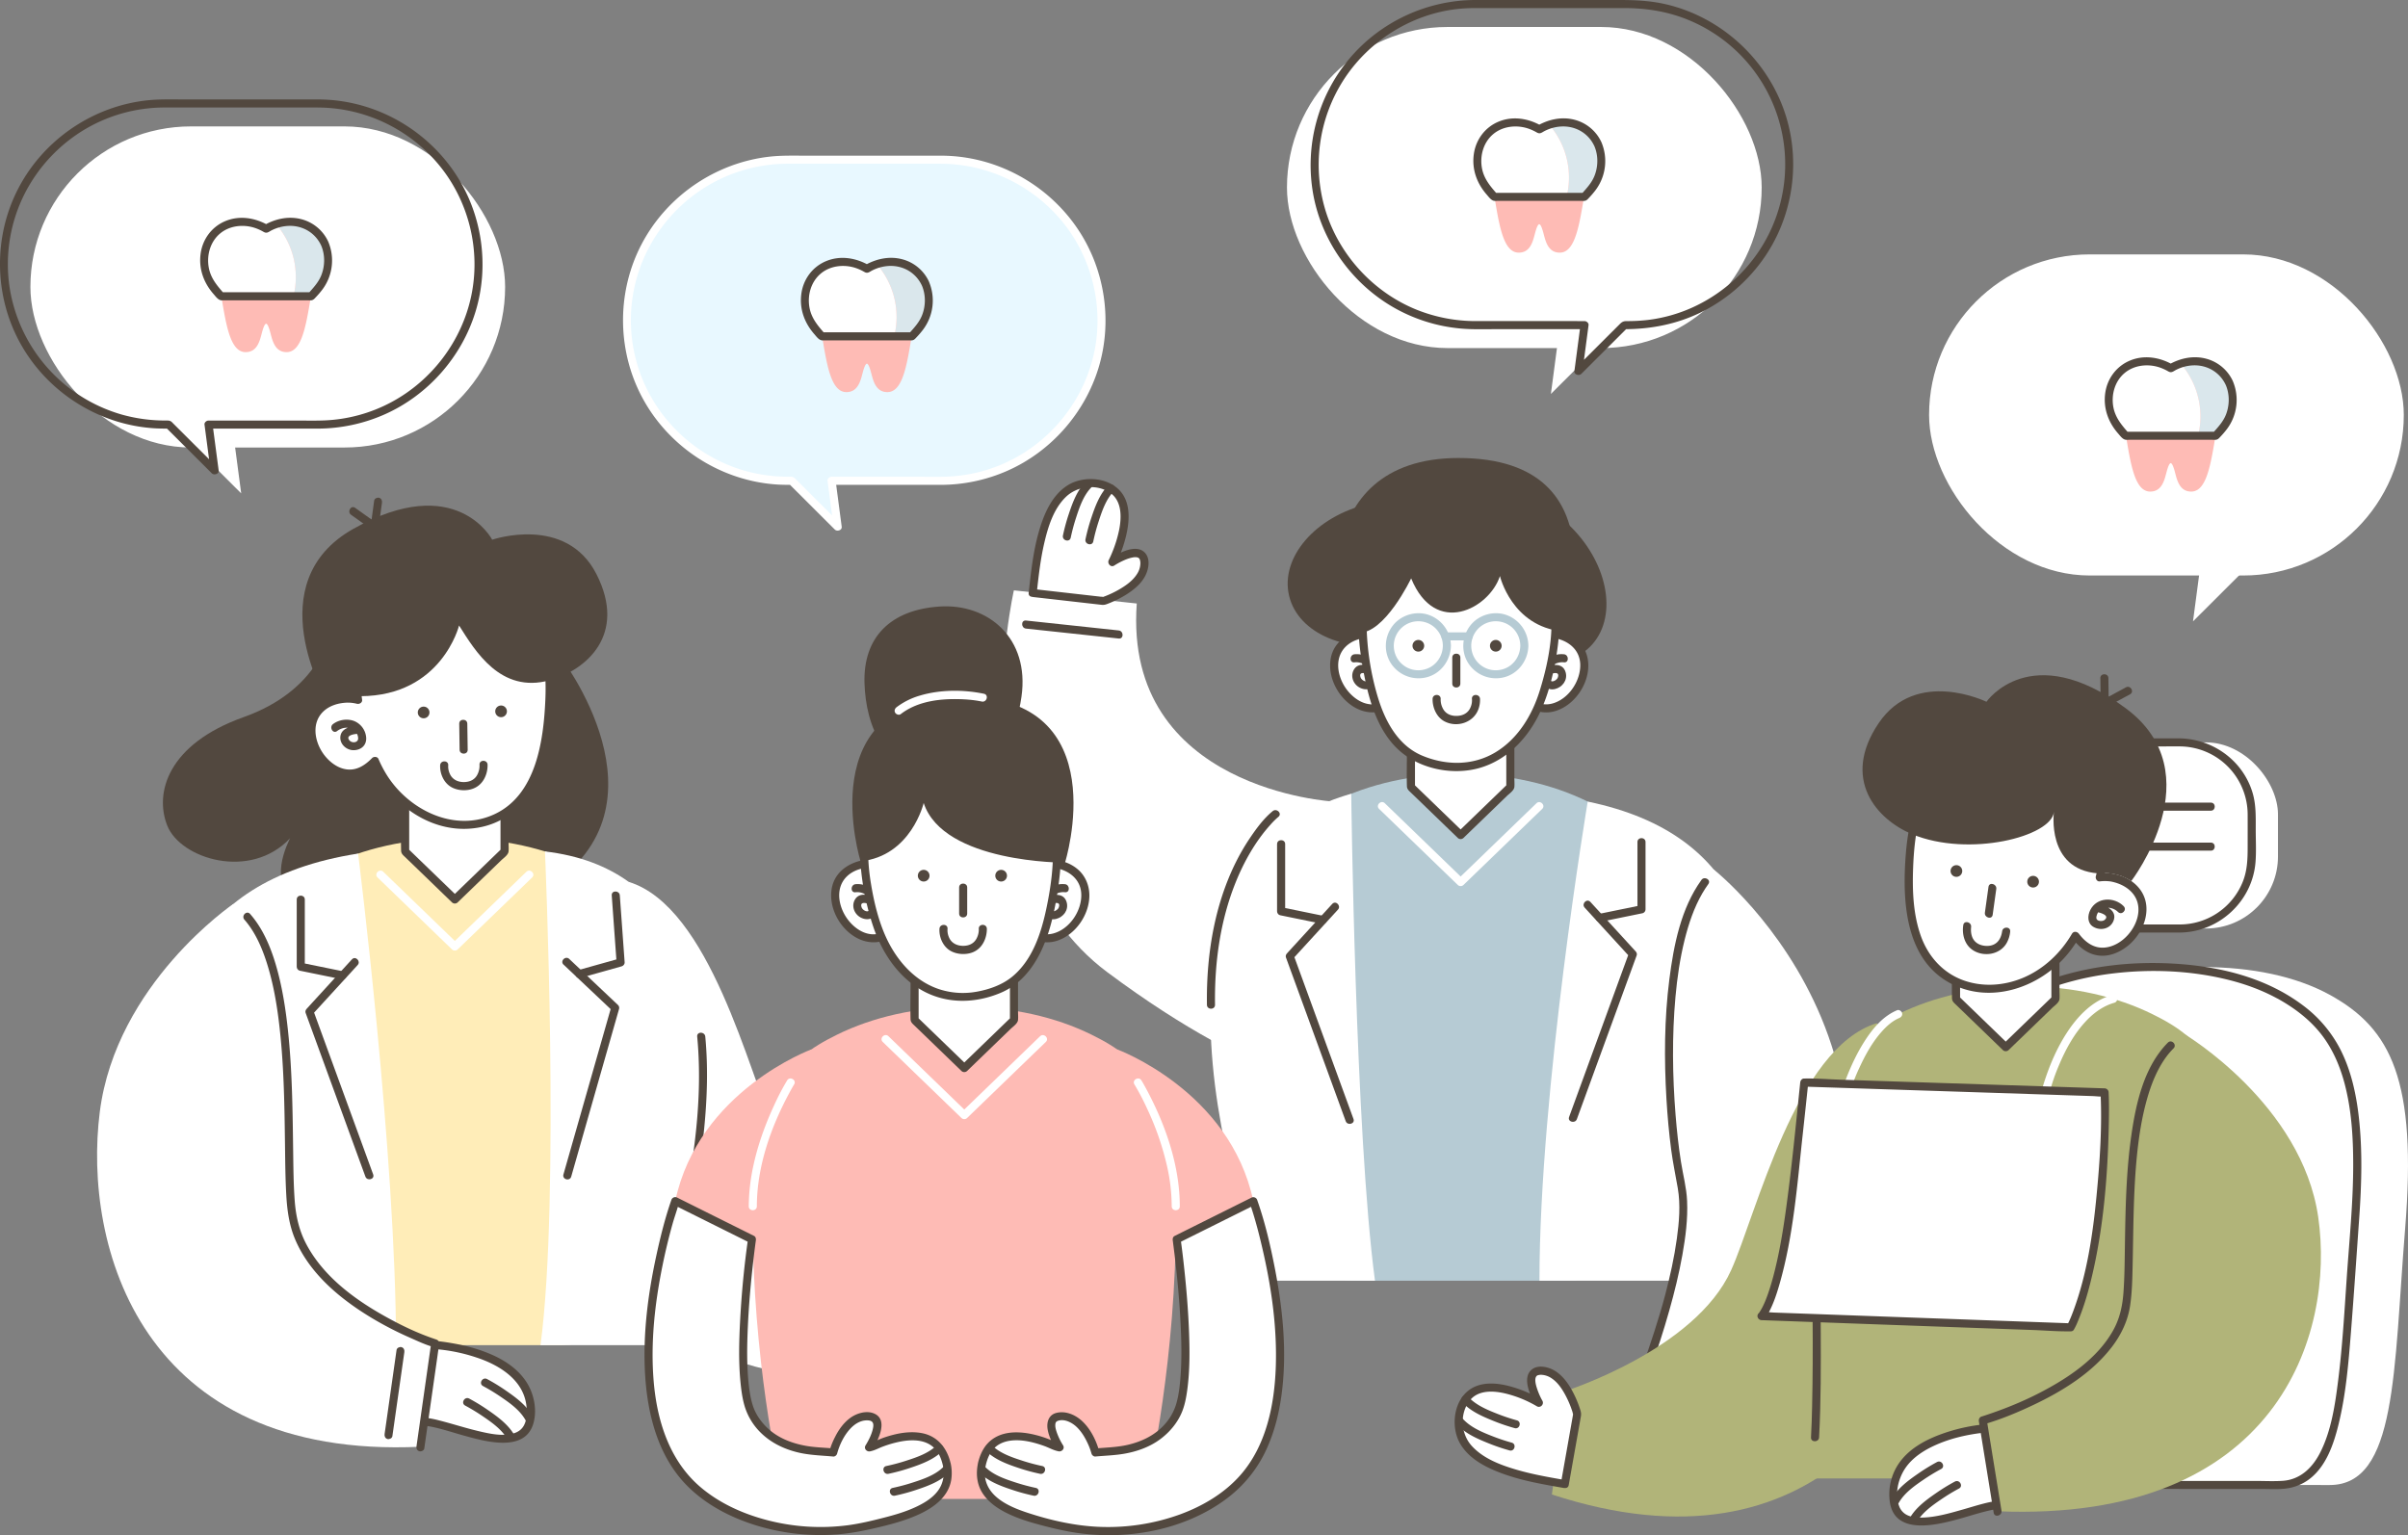 <svg xmlns="http://www.w3.org/2000/svg" viewBox="0 0 3579.52 2282.49"><rect x="0" y="0" width="3579.52" height="2282.49" fill="#808080" stroke="none"/><defs><style>.cls-1{fill:#fff;}.cls-2{fill:#e8f8ff;}.cls-3{fill:#52483f;}.cls-4{fill:#b6cbd4;}.cls-5{fill:#b1b479;}.cls-6{fill:#ffedb8;}.cls-7{fill:#febbb5;}.cls-8{fill:#dae7ec;}</style></defs><g id="Layer_2" data-name="Layer 2"><g id="圖層_1" data-name="圖層 1"><rect class="cls-1" x="2867.6" y="378.25" width="705.67" height="477.43" rx="238.72"/><polygon class="cls-1" points="3259.92 923.89 3273.08 824.34 3359.68 824.34 3259.92 923.89"/><rect class="cls-1" x="1913.09" y="40.11" width="705.67" height="477.43" rx="238.72"/><polygon class="cls-1" points="2305.42 585.75 2318.58 486.19 2405.18 486.19 2305.42 585.75"/><path class="cls-2" d="M1398.77,237.46H1170.53c-131.29,0-238.72,107.43-238.72,238.72h0c0,131.29,107.43,238.72,238.72,238.72h6.28l68.35,68.21-9-68.21h162.63c131.3,0,238.72-107.43,238.72-238.72h0C1637.49,344.89,1530.07,237.46,1398.77,237.46Z"/><rect class="cls-1" x="45.2" y="187.93" width="705.67" height="477.43" rx="238.72" transform="translate(796.07 853.3) rotate(-180)"/><polygon class="cls-1" points="358.55 733.58 345.38 634.02 258.78 634.02 358.55 733.58"/><path class="cls-3" d="M472.67,147.83H270.37c-17,0-34.1-.48-51,1.31C138.77,157.66,66,206.89,28.08,278.52c-38.74,73.18-37.33,163.13,3.83,235C72.25,584,146.63,631,227.62,636.67c7.69.54,15.38.59,23.08.59l-4.24-1.76,59.83,59.71,8.52,8.5c3.33,3.32,11,1.16,10.24-4.24l-9-68.21-6,6H427.21c15.08,0,30.17,0,45.25,0a246.35,246.35,0,0,0,98.68-20.85c64.74-28.48,115.17-85.55,135.77-153.18C728,394,716.47,317,676.11,257c-40-59.57-105-99.43-176.29-107.6a244,244,0,0,0-27.15-1.54c-7.73,0-7.74,12,0,12,69.68.2,136.06,32.09,180.25,85.91s62,126.59,47.49,194.66c-14.24,66.94-58.35,125.17-118.61,157.5a230.8,230.8,0,0,1-100,27.18c-14.12.54-28.31.18-42.43.18H310c-2.93,0-6.43,2.76-6,6l9,68.21,10.25-4.24-54.18-54.07-11.58-11.55c-.79-.79-1.55-1.68-2.4-2.4-2.51-2.11-5-2-8-2a239.89,239.89,0,0,1-65.65-8.72A234.17,234.17,0,0,1,13.67,423.11a232.41,232.41,0,0,1,22.64-134.4,236.29,236.29,0,0,1,90.9-97,233.08,233.08,0,0,1,117.9-31.89q28.88,0,57.75,0H472.67C480.39,159.83,480.4,147.83,472.67,147.83Z"/><path class="cls-1" d="M1398.77,231.46H1196.48c-17,0-34.11-.47-51,1.32-80.56,8.52-153.33,57.75-191.26,129.38-38.73,73.18-37.32,163.13,3.84,235,40.34,70.43,114.71,117.45,195.71,123.15,7.69.54,15.38.59,23.08.59l-4.25-1.76,59.84,59.71,8.52,8.5c3.32,3.32,10.95,1.16,10.24-4.24l-9-68.21-6,6h117.18c15.08,0,30.17,0,45.25,0a246.31,246.31,0,0,0,98.67-20.85C1562,671.57,1612.42,614.5,1633,546.87c21.08-69.23,9.56-146.21-30.8-206.26-40-59.57-105-99.43-176.3-107.6a246.11,246.11,0,0,0-27.15-1.55c-7.72,0-7.73,12,0,12,69.68.21,136.07,32.1,180.26,85.92S1641,456,1626.52,524c-14.25,66.94-58.36,125.17-118.62,157.5a230.72,230.72,0,0,1-100,27.18c-14.12.54-28.31.18-42.43.18H1236.14c-2.92,0-6.42,2.76-6,6l9,68.21,10.24-4.24-54.17-54.07-11.58-11.55c-.79-.79-1.55-1.68-2.4-2.4-2.51-2.11-5-2-8-2a239.82,239.82,0,0,1-65.64-8.72A235.11,235.11,0,0,1,995,628.51a231.3,231.3,0,0,1-32.54-256.17,236.41,236.41,0,0,1,90.91-97,233.16,233.16,0,0,1,117.9-31.9q28.88,0,57.75,0h169.8C1406.49,243.46,1406.51,231.46,1398.77,231.46Z"/><path class="cls-3" d="M2192.8,12H2414c32.64,0,64.32,4.86,94.72,17.21a232.28,232.28,0,0,1,107.56,341.72,236.44,236.44,0,0,1-101,86.48,227.09,227.09,0,0,1-65.72,18.31,263.69,263.69,0,0,1-31.66,1.71c-4.76,0-7,1.38-10.13,4.5L2347.56,542l-5.39,5.38,10.24,4.25,9-68.22c.42-3.22-3.1-6-6-6H2193.94a235.75,235.75,0,0,1-87.61-16.71c-63-25.23-113.33-78.92-134.58-143.37a233.33,233.33,0,0,1,26.5-200c37.47-57.1,100.07-96.34,168.08-103.93A246.44,246.44,0,0,1,2192.8,12c7.72,0,7.73-12,0-12-71.92.21-141.36,32.65-187.48,87.9a246,246,0,0,0-53.16,201.18c12.77,69.83,57.21,131.93,118.51,167.49a244.53,244.53,0,0,0,102.56,32.06c15.93,1.31,32.06.8,48,.8h134.16l-6-6-9,68.22c-.71,5.39,6.89,7.58,10.24,4.24l59.84-59.71,8.52-8.51-4.25,1.76c39.21,0,77.16-7.32,112.6-24.47a248.11,248.11,0,0,0,91-76C2667.06,323,2679.2,234,2649.59,157.55c-29.08-75.14-94.86-133.08-173.52-151.27C2453.56,1.08,2430.87,0,2407.9,0H2192.8C2185.08,0,2185.06,12,2192.8,12Z"/><path class="cls-1" d="M3463.06,1479.05c-50.75-27.82-117.06-41.11-188.32-41.16h0c-71.26,0-137.54,15.2-191.26,40.93-77.57,37.14-139.08,86.42-137.11,347.63,1.48,195.72-15,381.22,85,381.28l215.85.14L3463,2208c100,.06,95.13-169.27,112.25-381.16C3593.06,1606.63,3554.87,1529.39,3463.06,1479.05Z"/><path class="cls-1" d="M3387.61,1479c-50.75-27.83-117.06-41.12-188.32-41.16h0c-71.26,0-137.54,15.19-191.26,40.92-77.57,37.15-139.08,86.42-137.11,347.63,1.48,195.72-15,381.22,85,381.29l215.85.13,215.84.13c100,.07,95.13-169.27,112.25-381.16C3517.61,1606.57,3479.42,1529.33,3387.61,1479Z"/><path class="cls-3" d="M3390.64,1473.82c-49.69-27-106.77-38.31-162.83-41.24-58.66-3.06-118.17,3.35-174.13,21.57-29.95,9.76-60,22.74-86.34,40.23a180,180,0,0,0-48.87,47.41c-16.81,24.21-27.47,52.36-34.82,80.74-11.23,43.37-15.52,88.48-17.53,133.12-1.34,29.79-1.18,59.58-1.11,89.39.08,29.53-.18,59-.26,88.58-.16,51.13-.49,102.67,5.33,153.55,4,34.75,10,74,32.89,102a65.61,65.61,0,0,0,34.39,22.29c8.71,2.21,17.52,2.22,26.45,2.23l48.25,0,137,.09,38.65,0,127.67.08,46.74,0c11.69,0,23.65.82,35.29-.57a72,72,0,0,0,37-15.28c24.06-19.23,34.87-51.64,41.93-80.46,10.8-44,14.64-89.81,18.22-134.91,4.54-57.38,8.44-114.85,12.48-172.26,3.49-49.66,5-100-.63-149.53-3.94-34.49-11.45-69-27.24-100.14a189.55,189.55,0,0,0-53.31-64,268.5,268.5,0,0,0-35.24-22.91c-6.77-3.73-12.83,6.63-6.06,10.36,23.75,13.06,45.74,29.1,63.12,50.07,18.49,22.31,30.3,49.26,37.64,77.11,10.33,39.22,12.73,80.24,12.73,120.64,0,56.33-5.81,112.45-9.65,168.6-3.48,50.76-6.37,101.67-12.74,152.17-4.51,35.74-10.07,73.89-26.4,106.45-11.43,22.78-29.61,40.71-55.87,42.53-13.5.93-27.25.18-40.77.17l-45,0-73.08,0-138.74-.09-79.27-.05-44.92,0c-9.79,0-19.88.74-29.51-1.44-28.69-6.47-42.56-34.44-50.09-60.39-12.07-41.59-13.61-86.18-14.69-129.19-1.4-55.49-.19-111-.34-166.52-.14-53.52.14-107.07,7.15-160.23,4.54-34.41,11.64-69.38,25.54-101.35,9.68-22.29,22.61-42.49,40.11-59.14,14.75-14,32-24.75,50.54-34.21,43.76-22.3,91.56-36.06,140.27-41.91,57.22-6.88,116.9-4.41,172.87,9.72,24.68,6.23,48.7,15,71.09,27.15C3391.37,1487.87,3397.43,1477.51,3390.64,1473.82Z"/><path class="cls-1" d="M2600.88,2079.2l-96.9-43s-62.57,1-74.23,34.06,44.59,17.32,44.59,17.32-83.29,84.23-12.25,118.28C2533.54,2240.09,2579.52,2127.61,2600.88,2079.2Z"/><path class="cls-3" d="M2603.91,2074c-31.82-14.13-63.61-28.35-95.47-42.38-4.18-1.84-7.82-1.38-12.32-1a153.92,153.92,0,0,0-32.27,6c-11.88,3.69-24.13,9.35-32.35,19-6.95,8.17-13.07,21.85-6.8,32.06,5.85,9.52,19.29,10.12,29.19,9.39a113.54,113.54,0,0,0,22-3.77l-5.83-10a188.61,188.61,0,0,0-27.76,36.42c-11.81,20-21.39,46.18-9.33,68.28,12.94,23.72,46.08,35.06,71.41,28,26.47-7.39,45.8-30.54,60.36-52.55,16.83-25.43,29-53.43,41.28-81.23,3.09-7-7.25-13.12-10.36-6.06-10,22.67-19.92,45.4-32.39,66.86s-28.1,44.6-50.63,56.75c-21.25,11.45-49.58,6.56-65.44-12.11-14.24-16.77-6.38-40.33,2.93-57.42a172.87,172.87,0,0,1,28.41-38.45c4.18-4.24,0-11.65-5.84-10a107.42,107.42,0,0,1-14.64,2.93,71.71,71.71,0,0,1-13.1.5c-3.13-.19-6.86-1.09-8.86-2.46a3.87,3.87,0,0,1-1.63-2.1,9.6,9.6,0,0,1-.07-5,26.67,26.67,0,0,1,7.15-13.27c7.62-7.95,18.41-12.25,28.84-15.14a143.21,143.21,0,0,1,27.17-4.7c1.62-.13,4.67.32,6.18-.34,1.1-.49-3.93-1.61-2.49-.67a14,14,0,0,0,1.9.84l48.94,21.72,45.72,20.3C2604.85,2087.49,2611,2077.15,2603.91,2074Z"/><path class="cls-3" d="M2522.21,2140.93a287.76,287.76,0,0,1-16.54,26c-9.4,13.3-20.38,28-35,35.88-6.79,3.67-.74,14,6.06,10.36,15.77-8.51,27.62-23.94,37.89-38.21a287.66,287.66,0,0,0,18-28c3.76-6.76-6.6-12.82-10.36-6.06Z"/><path class="cls-3" d="M2491.91,2125.56a285,285,0,0,1-16.54,26c-9.4,13.3-20.38,28-35,35.88-6.8,3.67-.75,14,6.06,10.37,15.77-8.51,27.62-23.94,37.89-38.21a286.6,286.6,0,0,0,17.95-28c3.76-6.75-6.6-12.81-10.36-6.06Z"/><path class="cls-1" d="M1982.35,1191.81s-312.61-17.36-292.53-294.5l-182.66-19.55s-90.36,396.91,139.08,567.91c233.4,173.95,362.39,178,362.39,178S1949.5,1331.82,1982.35,1191.81Z"/><path class="cls-4" d="M2360.15,1191.81c-52.55-25.88-118-41.23-188.9-41.23s-136.34,15.35-188.9,41.23c-75.88,37.37-124.93,96.69-124.93,163.5v407.41c0,77.81,72.08,141.48,160.18,141.48h307.3c88.1,0,160.18-63.67,160.18-141.48V1355.31C2485.08,1288.5,2436,1229.18,2360.15,1191.81Z"/><polygon class="cls-1" points="2097.39 1000.74 2097.39 1170.22 2171.25 1241.62 2245.12 1170.22 2245.12 1000.74 2097.39 1000.74"/><path class="cls-3" d="M2091.39,1000.74v117.37c0,16.92-.48,33.92,0,50.83.13,4.78,3.32,7,6.52,10.13l22.61,21.86,46.49,44.93a6.1,6.1,0,0,0,8.48,0l39.44-38.11,25.33-24.49c3.48-3.37,10.34-7.88,10.86-13.11.42-4.26,0-8.78,0-13.05V1000.74a6.09,6.09,0,0,0-6-6H2097.39c-7.73,0-7.74,12,0,12h147.73l-6-6v169.48l1.75-4.24-64.76,62.6-9.1,8.8h8.48l-64.76-62.6-9.1-8.8,1.76,4.24V1000.74C2103.39,993,2091.39,993,2091.39,1000.74Z"/><path class="cls-1" d="M2050.05,1202.73l102.42,99,14.54,14.06a6.11,6.11,0,0,0,8.48,0l102.42-99,14.54-14c5.56-5.38-2.93-13.86-8.49-8.49l-102.41,99L2167,1307.3h8.48l-102.41-99-14.54-14.06c-5.56-5.37-14,3.11-8.49,8.49Z"/><path class="cls-1" d="M2360.15,1191.81s-71.74,429.63-71.74,712.39h195.32S2836.88,1290.25,2360.15,1191.81Z"/><path class="cls-1" d="M2008.63,1180.18s5.9,504.54,35.29,724H1880.14S1630.83,1286.47,2008.63,1180.18Z"/><path class="cls-3" d="M1980.4,1344l-59,64.45-8.34,9.12c-1.37,1.5-2.29,3.81-1.55,5.84l30.12,82.49,47.78,130.93,11,30.13c2.63,7.19,14.23,4.08,11.57-3.19l-30.11-82.5-47.79-130.93-11-30.12-1.54,5.84,59-64.46,8.34-9.12c5.21-5.69-3.25-14.2-8.48-8.48Z"/><path class="cls-3" d="M1898.37,1255v100c0,2.49,1.85,5.27,4.4,5.79l62.42,12.75c7.54,1.54,10.76-10,3.19-11.57L1906,1349.21l4.41,5.78V1255c0-7.72-12-7.73-12,0Z"/><path class="cls-3" d="M2355.59,1349.47l59,64.46,8.34,9.12-1.54-5.84-30.12,82.49-47.79,130.93-11,30.13c-2.65,7.26,8.94,10.39,11.57,3.19l30.11-82.5L2422,1450.52l11-30.12c.74-2-.18-4.34-1.55-5.84l-59-64.46-8.34-9.11c-5.22-5.71-13.69,2.79-8.48,8.48Z"/><path class="cls-3" d="M2434.1,1252v100l4.41-5.78L2376.09,1359c-7.56,1.54-4.36,13.11,3.19,11.57l62.42-12.75a6.06,6.06,0,0,0,4.4-5.79V1252c0-7.72-12-7.73-12,0Z"/><path class="cls-1" d="M2547.6,1292.93s404.16,317.5,65.44,809l-166.86-67.79s72.56-189.37,52.45-278.2S2457.68,1381.38,2547.6,1292.93Z"/><path class="cls-3" d="M1891.88,1206c-13.59,11.14-24.64,26.35-34.34,40.79-26.18,39-43.06,84-52.72,129.84-8.12,38.54-11.24,78-10.7,117.37.11,7.71,12.11,7.73,12,0-.85-62,7.52-124.53,30.77-182.25,12.44-30.9,29.6-61.09,51.4-85.26a115,115,0,0,1,12.07-12c6-4.9-2.56-13.34-8.48-8.48Z"/><path class="cls-3" d="M2529.21,1308.35c-30.48,42.15-41.26,97.17-47.69,147.72-7.51,59-7.83,118.89-4.31,178.16,1.5,25.3,3.77,50.57,7.08,75.7,2.52,19.13,6.54,37.85,9.79,56.84,4.2,24.49,2,50.31-1.39,74.76-3.88,28.19-10.09,56.06-17.31,83.57-9.67,36.87-22,72.69-34.34,108.69-.2.58-.43,1.15-.65,1.72-1.25,3.27,1.44,6.26,4.2,7.38l56.17,22.82,90.09,36.59,20.6,8.37c7.15,2.91,10.26-8.7,3.19-11.57l-56.18-22.82-90.08-36.6-20.6-8.36,4.19,7.38c11.34-29.63,20.93-60,29.57-90.56,7.67-27.12,14.42-54.56,19.36-82.32,4.7-26.34,8.2-53.33,7-80.14-.85-19.77-6.07-38.87-9.14-58.35-3.63-23.08-6.12-46.35-8-69.65-4.64-58.3-5.4-117.22-.15-175.51,2.57-28.51,6.7-57,13.6-84.77,6-24,13.95-47.91,26.45-69.4q4.08-7,8.83-13.59c4.53-6.27-5.87-12.27-10.36-6.06Z"/><path class="cls-3" d="M2620.86,2047.65l-117.53-47.74-16.65-6.77c-7.15-2.9-10.26,8.7-3.19,11.58L2601,2052.46l16.65,6.76c7.15,2.91,10.27-8.69,3.19-11.57Z"/><path class="cls-3" d="M1663,937.38l-120.6-12.91-17.24-1.85c-7.67-.82-7.62,11.19,0,12l120.6,12.91,17.24,1.85c7.67.82,7.62-11.19,0-12Z"/><path class="cls-1" d="M1535.18,881.63l105.35,12s59.39-19.67,60.59-54.74-47.73-3.15-47.73-3.15,54.19-105.33-23.79-116.51C1551.17,708,1541,829,1535.18,881.63Z"/><path class="cls-3" d="M1535.18,887.63l102.4,11.64c3.76.43,6.22-.42,9.77-1.82a160.22,160.22,0,0,0,27.78-14c10.53-6.77,20.89-15.32,26.91-26.5,5.31-9.85,8.45-25.4.27-34.68-12.84-14.58-39.31,0-52,8.24l8.21,8.2a189.73,189.73,0,0,0,15.53-42.6c5.24-22.24,7-49.64-10.16-67.42-19-19.71-54.81-21.21-77.19-6.89-23.39,15-35.09,43-42.43,68.67-8.5,29.71-11.74,60.53-15.14,91.14-.85,7.67,11.15,7.61,12,0,2.73-24.6,5.41-49.22,11-73.38,5.61-24.37,13.75-51.39,32.22-69.3,17.05-16.54,45.89-19.78,65.89-6.17,17.71,12.05,17.1,36.52,13.34,55.23a184.43,184.43,0,0,1-9.73,32c-1.29,3.22-2.15,5.27-3.89,9-.57,1.22-1.15,2.45-1.77,3.66-2.58,5,2.88,11.67,8.21,8.21a104.91,104.91,0,0,1,14.95-8,57.32,57.32,0,0,1,12.28-4c3.28-.63,6.59-.64,8.75.58a5.32,5.32,0,0,1,1.93,2.52,17.19,17.19,0,0,1,.79,6.93,29.51,29.51,0,0,1-4.95,14.62c-5.87,9.31-15.25,16.2-24.55,21.78a149.52,149.52,0,0,1-23.12,11.26c-.84.32-1.76.56-2.57,1-1.56.76-.46-.27.55.13a16.56,16.56,0,0,0-3.86-.44l-53.7-6.1-47.74-5.43C1527.52,874.76,1527.58,886.77,1535.18,887.63Z"/><path class="cls-3" d="M1591.65,799.41a284.35,284.35,0,0,1,8-29.82c5-15.44,10.92-32.86,22.47-44.73,5.39-5.54-3.09-14-8.49-8.48-12.52,12.86-19.31,31.07-24.84,47.81a286.46,286.46,0,0,0-8.71,32c-1.55,7.54,10,10.76,11.57,3.19Z"/><path class="cls-3" d="M1625.17,805a286.78,286.78,0,0,1,8-29.82c5-15.44,10.92-32.87,22.47-44.73,5.39-5.54-3.08-14-8.48-8.48-12.53,12.86-19.31,31.07-24.84,47.81a288.08,288.08,0,0,0-8.72,32c-1.54,7.54,10,10.76,11.58,3.19Z"/><ellipse class="cls-3" cx="2058.06" cy="852.13" rx="145.69" ry="105.76" transform="translate(-140.55 494.54) rotate(-13.25)"/><ellipse class="cls-3" cx="2260.7" cy="858.47" rx="105.76" ry="145.69" transform="translate(55.12 1850) rotate(-45)"/><path class="cls-1" d="M2301,941.77a54.84,54.84,0,0,0-15.3,2l-25,90.74c9.8,10.21,21.48,18.63,36.75,18.85,30.25.43,57.26-32.72,57.69-63S2331.3,942.2,2301,941.77Z"/><path class="cls-3" d="M2301,935.77a67.8,67.8,0,0,0-16.89,2.17,6,6,0,0,0-4.19,4.19l-24.1,87.34a33.2,33.2,0,0,0-.94,3.38c-1.12,6.85,9.16,13.26,14,16.75,12.72,9.07,28.77,12.16,43.77,7.42,27.48-8.67,48-38.15,48.4-66.68.23-15.07-5.74-29.86-17.3-39.71-11.93-10.16-27.34-14.5-42.8-14.86-7.72-.18-7.72,11.82,0,12,23.61.55,47.15,13.93,48.07,39.81.89,24.88-17.51,52.35-42.11,58.6-16.64,4.22-30.83-4.41-42.05-16l1.54,5.84,21.89-79.32,3.15-11.41-4.19,4.19a54.57,54.57,0,0,1,13.7-1.74C2308.76,947.76,2308.78,935.76,2301,935.77Z"/><path class="cls-1" d="M2324.89,978.8s-15.42-2-24.82,9.79-3,32.24,8.24,30.43,15.87-10.77,13-18.72-12.74-7.46-24.28-1.28"/><path class="cls-3" d="M2324.89,972.8c-20.3-2.42-38.6,15-34.72,35.45,2,10.34,10.16,18.89,21.22,16.27s19.17-13.21,16-24.73c-4.4-16-22.55-11.58-33.45-6-6.86,3.55-.8,13.91,6.06,10.37,4.26-2.2,19.76-8.07,15.69,3.19-1.1,3-5.08,5.82-8.34,5.73-2.57-.06-3.91-2.55-4.76-4.75-5.53-14.38,9.07-25.14,22.29-23.57,7.65.91,7.58-11.1,0-12Z"/><path class="cls-1" d="M2037.27,941.77a54.84,54.84,0,0,1,15.3,2l25,90.74c-9.79,10.21-21.48,18.63-36.74,18.85-30.26.43-57.27-32.72-57.7-63S2007,942.2,2037.27,941.77Z"/><path class="cls-3" d="M2037.27,947.77a54.65,54.65,0,0,1,13.71,1.74l-4.19-4.19,21.88,79.32,3.15,11.41,1.55-5.84c-9.95,10.24-22.19,18.58-37.14,16.9-12.8-1.44-24-9.49-32.08-19.09-15.28-18.09-22.38-48.09-3.8-66.51,9.72-9.64,23.55-13.43,36.92-13.74,7.71-.18,7.74-12.18,0-12-26.82.62-54.28,15.16-59.19,43.63s12.15,59.87,37.44,73.37c13.51,7.21,29.21,8.69,43.44,2.64a66.55,66.55,0,0,0,19.68-13.5c3.14-3,5.55-5.53,4.5-10-3.53-14.91-8.19-29.65-12.26-44.42l-12.52-45.37a6,6,0,0,0-4.19-4.19,67.88,67.88,0,0,0-16.9-2.17C2029.55,935.76,2029.54,947.76,2037.27,947.77Z"/><path class="cls-1" d="M2013.43,978.8s15.42-2,24.81,9.79,3,32.24-8.24,30.43-15.86-10.77-13-18.72,12.75-7.46,24.28-1.28"/><path class="cls-3" d="M2013.43,984.8c13.26-1.58,27.74,9.18,22.28,23.57-.73,1.93-2,4.49-4.3,4.75-3.36.39-7.67-2.63-8.79-5.73-4.08-11.27,11.47-5.37,15.69-3.19,6.85,3.53,12.92-6.82,6-10.37-9.53-4.92-25-9.92-31.79,1.94-5.77,10.06-.45,22.39,9.57,27.05,10.88,5.06,20.95.35,25-10.73a28.82,28.82,0,0,0-7.59-30.88,34.68,34.68,0,0,0-26.08-8.41c-7.57.9-7.67,12.91,0,12Z"/><path class="cls-1" d="M2162,785.58c-125.3.66-146.83,88.88-132.88,188.45,7.88,56.22,24.37,130,81.38,154.41,83.61,35.8,156.41-11.57,183.65-98.41S2341.72,784.63,2162,785.58Z"/><path class="cls-3" d="M2162,779.58c-37.4.31-77,8.3-104.76,35.16-23.34,22.59-33.53,54.39-36.68,86-3.69,37.07,1.4,75.22,9.07,111.49,8.22,38.89,22.54,81.34,54.58,107.17,31.12,25.07,77.5,33.38,115.7,22.28,38.53-11.21,68.3-41.18,86.26-76.26,14-27.39,22-58.44,27.09-88.68,4.72-27.91,6.51-56.46,2.23-84.54-4.08-26.76-14.68-52.81-33.76-72.4-23.14-23.75-55.41-34.66-87.67-38.51a264.16,264.16,0,0,0-32.06-1.71c-7.72,0-7.73,12,0,12,33.67-.1,69.11,5,97.29,24.76,20.79,14.59,34.28,36.72,40.85,61,13.2,48.66,3.33,102.46-11.32,149.66-11.3,36.4-32.43,71.46-65.74,91.52s-72.88,19.85-108.22,5.31c-36.57-15-55.92-51.39-66.76-87.47a396.72,396.72,0,0,1-16.66-108.26c-.35-30.47,3.92-62.62,20.89-88.65,17.72-27.18,47.58-40.85,78.83-45.65a213.66,213.66,0,0,1,30.84-2.2C2169.69,791.52,2169.71,779.52,2162,779.58Z"/><path class="cls-1" d="M2135.57,1039.09s-.83,31.4,28.79,31.4c31.75,0,29.69-31.4,29.69-31.4"/><path class="cls-3" d="M2129.57,1039.09c-.28,12.82,5.79,27.05,17.39,33.31,18.54,10,43.32,2.15,50.65-17.77a39.56,39.56,0,0,0,2.44-15.54c-.46-7.68-12.46-7.73-12,0a25.54,25.54,0,0,1-2,12.35c-3.35,8.57-11.23,12.75-20.28,13-9.45.29-17.69-3.43-21.58-12.36a27.92,27.92,0,0,1-2.61-13c.17-7.73-11.83-7.73-12,0Z"/><circle class="cls-3" cx="2108.38" cy="960.16" r="8.7"/><circle class="cls-3" cx="2223.51" cy="960.16" r="8.7"/><line class="cls-1" x1="2164.82" y1="977.66" x2="2164.82" y2="1016.44"/><path class="cls-3" d="M2158.82,977.66v38.78c0,7.72,12,7.73,12,0V977.66c0-7.72-12-7.73-12,0Z"/><path class="cls-3" d="M2018.59,940.76c39.14,3,79.1-80.81,79.1-80.81,36.08,87.87,116.07,45.06,132-3.43,0,0,17.54,74.61,92.82,82.24,0,0,94.88-257.79-154.51-257.79C1939.12,681,1979.44,937.8,2018.59,940.76Z"/><path class="cls-4" d="M2144.8,960.16c-.24,15.13-9.53,29.11-24,34.25a36.45,36.45,0,1,1,24-34.25c.13,7.71,12.13,7.74,12,0a49.14,49.14,0,0,0-32.16-45.6c-18.78-6.9-40.93-.71-53.54,14.76-12.78,15.68-14.78,38.18-4.3,55.65a49,49,0,0,0,51.39,22.6c22.48-4.41,38.25-24.88,38.61-47.41C2156.93,952.44,2144.93,952.43,2144.8,960.16Z"/><path class="cls-4" d="M2259.93,960.16c-.24,15.13-9.53,29.11-24,34.25a36.45,36.45,0,1,1,24-34.25c.13,7.71,12.13,7.74,12,0a49.14,49.14,0,0,0-32.16-45.6c-18.78-6.9-40.93-.71-53.54,14.76-12.78,15.68-14.78,38.18-4.3,55.65a49,49,0,0,0,51.39,22.6c22.48-4.41,38.25-24.88,38.61-47.41C2272.06,952.44,2260.06,952.43,2259.93,960.16Z"/><path class="cls-4" d="M2148.43,952.19h35c7.72,0,7.73-12,0-12h-35c-7.72,0-7.73,12,0,12Z"/><rect class="cls-1" x="2983.44" y="1103.8" width="402.8" height="276.74" rx="107.1"/><rect class="cls-1" x="2944.37" y="1103.8" width="402.8" height="276.74" rx="107.1"/><path class="cls-3" d="M3240.07,1374.54H3063.21c-11.74,0-23.28.07-34.82-2.68a102.2,102.2,0,0,1-62.56-44.86c-11.53-18.39-15.46-38.49-15.46-59.88v-51.68c0-21.9,4.94-42.49,17.26-60.87a102.15,102.15,0,0,1,64.08-42.83c10.86-2.22,21.81-1.94,32.82-1.94h155.34c7.9,0,15.83-.2,23.72.06a101.43,101.43,0,0,1,97.58,101.3c.07,15.6,0,31.2,0,46.8,0,18.73-.36,36.77-7.81,54.44a101.16,101.16,0,0,1-93.29,62.14c-7.72,0-7.74,12,0,12,58.46-.39,108.15-46.34,112.77-104.7,1.27-16,.33-32.46.33-48.54,0-18.87.65-37.56-5.08-55.83-15.1-48.15-60.38-79.67-110.34-79.67h-93.48q-45.64,0-91.27,0c-51,0-97.19,33.93-110.69,83.55-4.89,18-3.94,36.47-3.94,54.86,0,16.63-1.22,33.9.82,50.45,6.93,56.31,55.61,99.57,112.34,99.88,26.93.14,53.86,0,80.78,0h107.76C3247.79,1386.54,3247.8,1374.54,3240.07,1374.54Z"/><path class="cls-5" d="M2789.77,1521.34s136.69,158.59,109.16,349.11c-28.56,197.58-196,481.24-592,351.62l20-153.8S2520,2007,2573.36,1888.54C2610.77,1805.5,2669.17,1558.26,2789.77,1521.34Z"/><path class="cls-5" d="M2821.67,1507.82c52.55-25.88,118-41.24,188.9-41.24h0c70.93,0,136.35,15.36,188.9,41.24,75.88,37.37,135.35,86.91,124.07,349.36-8.44,196.64-93.14,341-93.14,341H2694.74s11.3-144.38,2.86-341C2686.33,1594.73,2745.79,1545.19,2821.67,1507.82Z"/><polygon class="cls-1" points="2907.68 1316.15 2907.68 1485.63 2981.54 1557.03 3055.41 1485.63 3055.41 1316.15 2907.68 1316.15"/><path class="cls-3" d="M2901.68,1316.15v117.37c0,16.92-.47,33.92,0,50.83.13,4.78,3.32,7,6.52,10.13l22.61,21.86,46.49,44.94a6.12,6.12,0,0,0,8.49,0l39.43-38.12,25.33-24.49c3.48-3.37,10.34-7.88,10.86-13.11.42-4.26,0-8.77,0-13V1316.15a6.09,6.09,0,0,0-6-6H2907.68c-7.72,0-7.74,12,0,12h147.73l-6-6v169.48l1.76-4.24L2986.4,1544l-9.1,8.8h8.49l-64.77-62.6-9.1-8.8,1.76,4.24V1316.15C2913.68,1308.43,2901.68,1308.42,2901.68,1316.15Z"/><path class="cls-1" d="M3136.66,1304.46a55,55,0,0,0-15.43,0c19.92-75.27,9.25-159.24-116.71-182.91-123.15-23.15-161,59.37-166.26,159.78-2.94,56.69.4,130.6,50.57,167.05,60.83,44.21,152,19.39,196.33-57,8.45,11.35,19,21.15,34.12,23.25,30,4.18,60.87-25.37,65-55.34S3166.63,1308.63,3136.66,1304.46Z"/><path class="cls-3" d="M3136.66,1298.46a62.24,62.24,0,0,0-15.43,0l5.79,7.6c13.4-51,12.6-109.66-28.37-148.28-25.5-24-60.16-36.14-94.07-42.3-32.42-5.89-67.1-6.22-97.33,8.48-53.63,26.08-69.72,90.38-74.16,144.87-5.39,66.28-2.54,153,62.11,190.88,60.72,35.57,137.53,9.53,179.49-42.61a187.5,187.5,0,0,0,15.65-22.67H3080c10.26,13.6,23.12,24.61,40.69,26.39,16.14,1.65,31.87-5.59,43.93-15.83,23.27-19.74,36.35-56.65,16.21-83.08-10.21-13.4-26.17-20.84-42.56-23.28-7.55-1.12-10.81,10.44-3.19,11.57,23.28,3.46,44.94,18.52,43.72,44.28-1.21,25.45-24.54,52.37-50.51,54.44-16.11,1.29-28.66-8.27-37.93-20.55-2.63-3.48-7.88-4.23-10.36,0-16.93,28.89-42.33,52.91-73.48,65.79-27.84,11.51-59.34,13.67-87.88,3.39-31-11.19-52.91-36.15-63.62-66.93-11.14-32-12.39-66.7-11.14-100.27,1.89-50.62,10-114,53.95-146.65,22.73-16.88,51.22-21.45,78.93-19.72,34.06,2.14,70.36,11.51,98.93,30.73,20.82,14,36.13,34.42,42.88,58.65,6.47,23.23,5.49,48,1,71.55-1.15,6-2.54,12-4.1,18-.89,3.37,1.79,8.1,5.78,7.59a62.24,62.24,0,0,1,15.43,0C3144.31,1311.38,3144.24,1299.38,3136.66,1298.46Z"/><path class="cls-1" d="M2924.25,1377s-5.16,31,24.18,35.07c31.45,4.38,33.74-27,33.74-27"/><path class="cls-3" d="M2918.46,1375.37c-2.13,13.23,1.59,28.14,12.78,36.34,16.63,12.19,42.77,8,52.32-10.8a42.45,42.45,0,0,0,4.61-15.88c.61-7.7-11.4-7.66-12,0-.12,1.56.18-.92,0-.06s-.34,2-.57,2.92a29.88,29.88,0,0,1-3.13,8.28c-4.64,8.15-12.89,11.06-22,10.1-9.42-1-16.91-6-19.48-15.28a30.76,30.76,0,0,1-1.12-9.26c0-1,.11-2.09.16-3.14.08-1.74,0-.33,0,0,1.22-7.55-10.35-10.81-11.58-3.19Z"/><circle class="cls-3" cx="2908.21" cy="1295.04" r="8.7"/><circle class="cls-3" cx="3022.24" cy="1310.93" r="8.7"/><line class="cls-1" x1="2961.7" y1="1320.17" x2="2956.35" y2="1358.57"/><path class="cls-3" d="M2955.91,1318.57l-5.35,38.41c-1,7.55,10.51,10.81,11.57,3.19l5.35-38.41c1.05-7.55-10.51-10.82-11.57-3.19Z"/><path class="cls-1" d="M3152.69,1351.66s-10.83-11.15-25.51-7.79-22.39,23.38-12.51,28.94,19.13,1.45,21.8-6.59-5.33-13.77-18.2-16.12"/><path class="cls-3" d="M3156.93,1347.42c-14.28-14.42-40.13-13.52-49.73,5.63-4.18,8.33-4.49,19.61,4.45,24.94,10.75,6.42,25.42,3.2,30.15-9,5.69-14.63-10.26-22.37-21.94-24.67-7.54-1.49-10.77,10.07-3.19,11.57,4.58.9,20.45,4.85,11.8,11.9-2.7,2.21-8.35,2.19-11-.21-1.73-1.59-1.37-4-.83-6,3.84-14.74,22.44-15,31.78-5.63,5.44,5.5,13.92-3,8.48-8.48Z"/><path class="cls-3" d="M2952.88,1043.44s-104.31-51.06-160.24,31.8c-56.3,83.41-2.72,143.34,49.9,165.14,84.1,34.85,207.49,3.56,210.68-33.48,0,0-11.9,85.43,65,91.61,0,0,25.73-4.36,49.94,11.49,0,0,123.15-160.08-8.6-257.19C3018.28,948.67,2952.88,1043.44,2952.88,1043.44Z"/><path class="cls-3" d="M3122.23,1008.34l.43,37.54a6.07,6.07,0,0,0,9,5.18l34.64-18.73c6.79-3.68.74-14-6.06-10.36l-34.64,18.72,9,5.19-.43-37.54c-.08-7.72-12.08-7.74-12,0Z"/><path class="cls-1" d="M2752.26,1616.7a271.92,271.92,0,0,1,11.73-29.09c8.73-18.91,19.06-37.75,32.94-53.41,7.34-8.29,16-16.25,26.33-20.59,3-1.27,5.1-4,4.19-7.38-.74-2.83-4.39-5.45-7.38-4.19-21,8.8-36.1,27-48.13,45.72-10.88,16.93-19.57,35.25-26.92,54-1.53,3.89-3,7.81-4.33,11.79-2.43,7.35,9.16,10.5,11.57,3.19Z"/><path class="cls-1" d="M3046.76,1624.25a283.4,283.4,0,0,1,13.52-39.46c10.4-25,24-49.93,43.24-69.31,11.07-11.15,24.2-20.19,39.42-24.53,7.41-2.12,4.26-13.7-3.19-11.58-29.46,8.41-51.49,31.62-67.66,56.65-13.9,21.51-24.33,45.37-32.32,69.66-1.67,5.08-3.28,10.2-4.58,15.38-1.88,7.5,9.69,10.69,11.57,3.19Z"/><path class="cls-3" d="M2694.47,1962.1c.36,42.88.21,85.78-.75,128.65-.34,15.48-.8,31-1.64,46.41-.42,7.72,11.58,7.7,12,0,2.88-53.29,2.68-106.81,2.48-160.17,0-5,0-9.93-.09-14.89-.06-7.72-12.06-7.74-12,0Z"/><path class="cls-1" d="M2326.12,2206.51l18.47-104.4s-16-60.5-50.89-63.87-6.1,47.44-6.1,47.44-101.77-60.61-117.76,16.53C2153.76,2179.8,2274,2197.41,2326.12,2206.51Z"/><path class="cls-3" d="M2331.9,2208.11,2350,2106c.74-4.18,0-7.21-1.36-11.22a159.65,159.65,0,0,0-12.42-28.55c-6.25-11.09-14.48-22-25.65-28.53-9.46-5.52-24.72-9-33.93-1.12-14.45,12.41-1.6,39.07,5.8,52.17l8.21-8.21a189.62,189.62,0,0,0-41.69-18.07c-22.22-6.7-49.75-9.74-68.45,7-20.31,18.15-23.29,53.38-10.33,76.38,13.58,24.09,41.05,37.28,66.05,46.13,28.59,10.11,58.54,15.2,88.31,20.39,7.56,1.32,10.8-10.24,3.19-11.57-24.45-4.27-48.95-8.45-72.82-15.42-24.09-7-50.32-16.74-67.47-35.95-15.9-17.8-17.76-46.8-3.28-66.25,13-17.52,37.44-15.52,56.21-10.63a171.67,171.67,0,0,1,44.22,18.39c5.23,3.1,11.13-3,8.21-8.21a99.79,99.79,0,0,1-6.71-14.56c-2.32-6.35-5.69-16.61-2.5-21.51a4.44,4.44,0,0,1,1.86-1.66,15.43,15.43,0,0,1,7.17-.78,29.42,29.42,0,0,1,14.38,5.45c9,6.15,15.29,15.87,20.32,25.31a146.34,146.34,0,0,1,10.24,24.54c.38,1.2,1.18,6.17,1.26,2.66.09-3.7-.45,1-.61,1.88l-9.4,53.13-8.46,47.8C2319,2212.47,2330.56,2215.71,2331.9,2208.11Z"/><path class="cls-3" d="M2247.2,2145a286.27,286.27,0,0,1-29.26-9.82c-15.15-5.93-32-13.09-43.16-25.37-5.2-5.73-13.67,2.78-8.49,8.49,12.06,13.29,29.94,21,46.27,27.58a286,286,0,0,0,31.45,10.69c7.46,2,10.64-9.55,3.19-11.57Z"/><path class="cls-3" d="M2254.83,2111.84a287.1,287.1,0,0,1-29.26-9.82c-15.15-5.92-32-13.09-43.16-25.36-5.2-5.74-13.67,2.77-8.48,8.48,12.05,13.29,29.93,21,46.27,27.59a285.08,285.08,0,0,0,31.44,10.68c7.46,2,10.65-9.55,3.19-11.57Z"/><line class="cls-1" x1="3286.45" y1="1199.36" x2="3128.17" y2="1199.36"/><path class="cls-3" d="M3286.45,1193.36H3128.17c-7.72,0-7.73,12,0,12h158.28c7.72,0,7.74-12,0-12Z"/><line class="cls-1" x1="3286.45" y1="1258.8" x2="3128.17" y2="1258.8"/><path class="cls-3" d="M3286.45,1252.8H3128.17c-7.72,0-7.73,12,0,12h158.28c7.72,0,7.74-12,0-12Z"/><path class="cls-1" d="M2965.45,2122.7s-147.63,5.31-150.9,96.38,134.32,8.86,172.49,18.35,60.91-51.27,35.54-78.77S3009.83,2116.75,2965.45,2122.7Z"/><path class="cls-3" d="M2965.45,2116.7a262.72,262.72,0,0,0-84,17.21c-20,7.77-39.81,18.69-53.78,35.38a81.35,81.35,0,0,0-18.34,64.32c7.5,48.74,67.64,34.3,100.35,25.48,20.21-5.44,40.35-12.7,61.12-15.76a62.78,62.78,0,0,1,10.27-.65c.83,0,1.65.08,2.47.16,1,.11-.7-.18.92.16a56.3,56.3,0,0,0,8.75,1.38c12,.66,23.44-5.3,31.17-14.27,16-18.58,21-50.09,6.26-70.87-4-5.61-8.93-10.36-12.78-16.09-2.86-4.25-5.27-8.77-8-13.1-5.36-8.5-12.21-13.28-22.32-14.38-7.35-.81-14.83.08-22.13,1-3.23.42-6,2.45-6,6,0,2.92,2.79,6.42,6,6,6.94-.91,14.21-1.89,21.21-1.13,3.55.39,6.83,1.56,8.7,3.23,5.91,5.28,9.65,15.13,14.71,22,3.68,5,8.42,9.33,11.67,14.62a38.52,38.52,0,0,1,5.23,15.19,53.06,53.06,0,0,1-6.23,31.89c-4.75,8.57-12.43,16.34-22.55,17.74-4.78.66-9.16-.78-13.83-1.32a48,48,0,0,0-9.66,0c-18.82,1.62-37.21,7.92-55.28,13.05-19.55,5.55-39.69,11.59-60.13,12.41-7.72.31-16.2-.19-22.76-3a23.64,23.64,0,0,1-13.27-13.66c-7.11-18.12-1.51-41.1,9-56.68,10.92-16.14,28.24-27,45.75-34.75,27.26-12.08,57.08-17.4,85.82-19.45.53,0,1.06-.06,1.59-.08C2973.15,2128.42,2973.19,2116.41,2965.45,2116.7Z"/><path class="cls-3" d="M2879.44,2173.79a287,287,0,0,0-28.33,17.4c-14.48,10-30.09,21.58-38.9,37.18-3.81,6.73,6.55,12.79,10.36,6.06,8.17-14.46,23.13-25.11,36.6-34.24a284.78,284.78,0,0,1,26.33-16c6.82-3.63.77-14-6.06-10.37Z"/><path class="cls-3" d="M2906,2202.83a285.15,285.15,0,0,0-28.33,17.4c-14.48,10-30.09,21.57-38.9,37.17-3.81,6.74,6.55,12.79,10.36,6.06,8.17-14.46,23.13-25.11,36.6-34.24a284.78,284.78,0,0,1,26.33-16c6.82-3.62.77-14-6.06-10.36Z"/><path class="cls-5" d="M3247.72,1537.85s174.11,104,198.35,271.8c25.15,174.06-60.34,454.4-476.61,437.37l-22-135.81s192.75-55.48,212.61-168.35C3174,1863.75,3141.33,1597.37,3247.72,1537.85Z"/><path class="cls-3" d="M2975.25,2246.17,2956,2127.49l-2.77-17.14-4.19,7.38c25.25-7.28,49.94-17.55,73.64-28.81,43.58-20.69,87.17-47.64,116.83-86.48,13.79-18.06,23.73-39,27-61.55,2.84-19.52,3.24-39.38,3.67-59.08,1.21-54.81,1-109.71,6.49-164.32,2.81-27.6,7.05-55.2,14.52-82,6.43-23,15.34-45.94,29.78-65.2a110.53,110.53,0,0,1,10.06-11.55c5.44-5.49-3-14-8.49-8.49-35.23,35.53-47.29,89.46-54.2,137.27-8,55.71-8.85,112.11-9.7,168.3-.33,22.09-.49,44.24-2.12,66.28-1.46,19.62-5.41,38.4-15.49,56.31-23.6,41.94-66.83,70.61-108.57,92.25-27.38,14.19-55.91,25.5-85.19,35-.47.15-.95.28-1.43.42-3.36,1-4.72,4.14-4.19,7.38l19.21,118.68,2.78,17.14c1.23,7.6,12.79,4.37,11.57-3.19Z"/><path class="cls-1" d="M934.57,1311.21s-136.69,158.6-109.16,349.11c28.56,197.59,196,482.24,592,352.63l-20-154.81s-193.08-61.23-246.45-179.72C1113.58,1595.37,1055.17,1348.13,934.57,1311.21Z"/><path class="cls-3" d="M488.3,944.84s-14,81.52-126.21,121.44S229,1178.78,248.77,1227.84s123,81.58,182.44,18.55c0,0-40.69,75.89,18.27,91s174.25,103.16,365-18.44,17.67-343.76,17.67-343.76Z"/><path class="cls-6" d="M487.22,1287.63c52.56-25.88,118-41.24,188.9-41.24s136.35,15.36,188.9,41.24C940.9,1325,990,1384.32,990,1451.12v407.41c0,77.82-72.08,141.48-160.18,141.48H522.47c-88.1,0-160.18-63.66-160.18-141.48V1451.12C362.29,1384.32,411.34,1325,487.22,1287.63Z"/><polygon class="cls-1" points="749.99 1096.56 749.99 1266.03 676.12 1337.44 602.26 1266.03 602.26 1096.56 749.99 1096.56"/><path class="cls-3" d="M744,1096.56V1266l1.76-4.24L681,1324.39l-9.1,8.8h8.49l-64.77-62.6-9.1-8.8,1.76,4.24V1096.56l-6,6H750c7.72,0,7.73-12,0-12H602.26a6.08,6.08,0,0,0-6,6v117.36c0,16.92-.47,33.92,0,50.84.13,4.77,3.32,7,6.52,10.12l22.62,21.86,46.48,44.94a6.11,6.11,0,0,0,8.49,0l39.43-38.12,25.33-24.48c3.49-3.38,10.34-7.89,10.86-13.12.42-4.25,0-8.77,0-13V1096.56C756,1088.83,744,1088.82,744,1096.56Z"/><path class="cls-1" d="M509.77,1077.22s12.45-9.31,26.42-3.67,18.41,26.62,7.78,30.55-19.11-1.58-20.48-9.94,7.43-12.76,20.52-13.05"/><path class="cls-3" d="M512.8,1082.4c5.2-3.8,12.29-5.67,18.6-4.11,6.88,1.7,12.53,8.4,12.46,15.66-.07,6.67-9.51,7.26-13.07,2.58-6.11-8,8.55-9.25,13.22-9.42,7.7-.28,7.73-12.28,0-12-10.17.36-24.7,3-26.46,15.3-1.67,11.6,8.82,21.14,19.94,21,26.73-.43,20.41-34.81,1.73-43-10.26-4.5-23.38-3-32.48,3.67-6.17,4.5-.19,14.92,6.06,10.36Z"/><path class="cls-1" d="M517,1038.71a54.84,54.84,0,0,1,15.3,2c-10.45-77.16,10.54-159.16,138.46-167.06,125.07-7.73,152.45,78.84,145.2,179.13-4.1,56.62-16.56,129.55-70.86,159.51-65.83,36.33-153.23.42-187.76-80.85-9.79,10.22-21.48,18.64-36.74,18.85-30.26.44-57.27-32.71-57.7-63S486.74,1039.15,517,1038.71Z"/><path class="cls-3" d="M517,1044.71a54.65,54.65,0,0,1,13.71,1.74c3.34.87,8.13-1.77,7.59-5.78-6.38-47.76-.57-102.21,41.28-132.84,27-19.79,61.41-26.76,94.27-28.4,30-1.49,61.62,2.09,87.18,19,45.8,30.36,51.86,92.4,49.62,142.48-2.71,60.76-13.66,141-75.79,169.77-59.51,27.55-127.55-6.47-160.1-58.76a175.11,175.11,0,0,1-12.24-23.59c-1.55-3.59-7-3.71-9.42-1.21-10,10.24-22.19,18.58-37.15,16.89-12.79-1.44-24-9.48-32.07-19.09-15.29-18.08-22.38-48.09-3.8-66.51,9.72-9.64,23.55-13.42,36.92-13.74,7.71-.17,7.74-12.17,0-12-15.09.36-30,4.48-41.88,14.11-11.4,9.26-17.65,23.14-18.19,37.7-1.12,30.52,22.29,64.29,52.86,70.63,20.3,4.21,38-5.26,51.79-19.51l-9.42-1.21c26.93,62.65,93.74,110.29,163.71,95.17,34.15-7.38,61.68-29.73,78.15-60.25,16.85-31.22,23.3-67.09,26.71-102,5.4-55.43,5.11-123.84-37.37-166-21.57-21.41-51-31.07-80.75-33.51C666,864.78,626,869.88,592.76,886c-25,12.07-45.3,32.06-56.49,57.52-10.65,24.22-13.45,51.1-11.92,77.32.39,6.65,1.06,13.27,1.94,19.86l7.6-5.79a67.88,67.88,0,0,0-16.9-2.17C509.27,1032.7,509.26,1044.7,517,1044.71Z"/><path class="cls-1" d="M718.79,1137s1.28,31.38-28.34,31.81c-31.75.45-30.14-31-30.14-31"/><path class="cls-3" d="M712.79,1137a28,28,0,0,1-2.4,13.06c-3.83,9.27-12.27,13-22,12.73-8.86-.29-16.48-4.43-19.86-12.61a25.15,25.15,0,0,1-2.23-12.35c.36-7.72-11.64-7.7-12,0-.57,12.39,5.34,25.86,16.19,32.24,9.38,5.52,22.52,6.34,32.65,2.54,9.07-3.4,15.39-10.42,18.81-19.36a42.74,42.74,0,0,0,2.83-16.25c-.28-7.7-12.28-7.74-12,0Z"/><circle class="cls-3" cx="744.85" cy="1057.65" r="8.7"/><circle class="cls-3" cx="629.73" cy="1059.3" r="8.7"/><line class="cls-1" x1="688.66" y1="1075.96" x2="689.22" y2="1114.73"/><path class="cls-3" d="M682.66,1076l.56,38.77c.11,7.72,12.11,7.74,12,0l-.56-38.77c-.11-7.72-12.11-7.74-12,0Z"/><path class="cls-3" d="M731.67,802.46s109.83-37.77,155.07,51.39c45.54,89.73-15,142.69-70,157.69C744,1031.42,706.35,967.89,682.4,930c0,0-25.7,104.46-146.37,105.14,0,0-25-7.51-51,5.22,0,0-102.38-174.08,40.37-254.14C678.5,700.32,731.67,802.46,731.67,802.46Z"/><path class="cls-3" d="M556.22,744.32l-5.07,37.2,8.82-3.59-32.06-22.87c-6.3-4.5-12.3,5.91-6.06,10.36l32.06,22.87c2.88,2.06,8.31.1,8.81-3.58l5.07-37.2c.44-3.24-.78-6.4-4.19-7.38-2.79-.8-6.94,1-7.38,4.19Z"/><path class="cls-1" d="M782.54,1296.14l-96.86,93.63-13.8,13.35h8.49l-96.86-93.64-13.8-13.34c-5.56-5.37-14.05,3.11-8.49,8.49l96.86,93.63,13.8,13.34a6.11,6.11,0,0,0,8.49,0L777.23,1318l13.8-13.34c5.56-5.38-2.93-13.86-8.49-8.49Z"/><path class="cls-1" d="M532.32,1269.12s56.39,448.14,56.39,730.89H363.64S8.55,1350.83,532.32,1269.12Z"/><path class="cls-1" d="M810.09,1265.94s22.76,514.6-6.63,734.07H967.24S1220.59,1314.07,810.09,1265.94Z"/><path class="cls-3" d="M837.76,1434.25l63.48,60,9,8.5-1.54-5.84-24.1,84.45-38.24,134-8.8,30.83c-2.12,7.44,9.46,10.62,11.58,3.19L873.2,1665l38.24-134,8.8-30.84a6,6,0,0,0-1.54-5.84l-63.48-60-9-8.49c-5.6-5.31-14.11,3.16-8.48,8.48Z"/><path class="cls-3" d="M909.36,1331.26l6.3,87.36.9,12.36,4.4-5.79-61.34,17.21c-7.42,2.08-4.27,13.67,3.19,11.57l61.34-17.21c2.39-.67,4.59-3.18,4.41-5.78l-6.31-87.37-.89-12.35c-.55-7.66-12.56-7.72-12,0Z"/><path class="cls-3" d="M523.13,1426.41l-59,64.46L455.8,1500c-1.37,1.5-2.29,3.81-1.55,5.84l30.11,82.5,47.79,130.92,11,30.13c2.63,7.19,14.23,4.09,11.57-3.19l-30.11-82.5-47.79-130.92-11-30.13-1.54,5.84,59-64.46,8.34-9.12c5.21-5.68-3.25-14.19-8.48-8.48Z"/><path class="cls-3" d="M441.09,1337.44v100c0,2.49,1.85,5.27,4.41,5.79L507.92,1456c7.53,1.54,10.76-10,3.19-11.57l-62.42-12.75,4.4,5.78v-100c0-7.73-12-7.74-12,0Z"/><path class="cls-1" d="M498,1081.79s12.26-9.55,26.33-4.2,18.95,26.25,8.4,30.39-19.14-1.2-20.68-9.53,7.18-12.9,20.25-13.46"/><path class="cls-3" d="M501,1087c5.12-3.9,12.17-6,18.51-4.58,7,1.54,12.71,8,12.88,15.32.16,6.74-9.18,7.61-12.95,3.06-6.53-7.87,8.23-9.52,12.84-9.78,7.68-.43,7.73-12.43,0-12-10.14.57-24.65,3.44-26.25,15.71-1.51,11.58,9.11,21.07,20.22,20.69s19-7.81,18.05-19.14a29,29,0,0,0-17.3-24c-10.21-4.2-23.22-2.38-32,4.35-6.07,4.61-.09,15,6.05,10.36Z"/><path class="cls-3" d="M973,2001.61c11.92-32.87,21.74-66.59,30.92-100.3,19.95-73.32,35.47-148.17,42.9-223.84,4.44-45.23,5.89-90.92,1.59-136.21-.72-7.63-12.73-7.7-12,0,7.64,80.55-1.94,162.36-17.16,241.49a1587.25,1587.25,0,0,1-46.4,181.55c-3.64,11.42-7.33,22.85-11.42,34.12-2.63,7.27,9,10.4,11.57,3.19Z"/><path class="cls-3" d="M1343.83,1875.12l14.43,111.74,2,15.84c1,7.55,13,7.65,12,0L1357.88,1891l-2.05-15.83c-1-7.56-13-7.65-12,0Z"/><path class="cls-1" d="M1415.6,1991.92l-12-105.34s19.66-59.4,54.73-60.61,3.16,47.73,3.16,47.73,105.32-54.23,116.52,23.75C1589.28,1975.88,1468.19,1986.05,1415.6,1991.92Z"/><path class="cls-3" d="M1421.6,1991.92l-11.09-97.35a64.5,64.5,0,0,0-.78-6.81c-.53-2.37-.94,1.22,0-.47,3.24-6.11,4.87-12.2,8.21-18.59,5.2-9.93,11.42-19.57,19.78-27.15,6.75-6.13,18.17-12.57,27.59-8.78,3,1.19,3.6,3.31,3.51,6.58-.13,4.56-1.57,9.18-3.28,13.59a97.73,97.73,0,0,1-9.19,17.73c-3.46,5.32,3.18,10.79,8.21,8.21a173.22,173.22,0,0,1,36.51-13.54c18.24-4.69,43.14-8.35,58.38,5.71,17.29,16,17.23,47,4.15,65.38-14.45,20.27-41.11,29.71-64.14,35.9-27.43,7.37-55.66,10.45-83.82,13.59-7.59.85-7.68,12.86,0,12,27.08-3,54.25-5.92,80.76-12.42,26.18-6.41,55.41-16.37,73.39-37.62,17.8-21,20.66-54.8,4.55-77.85-14.78-21.14-41.63-22.85-65-18.76a181.82,181.82,0,0,0-50.87,17.25l8.21,8.2a111.23,111.23,0,0,0,8.86-16.84c3.81-8.91,7.85-20.45,3.33-29.85-5.26-10.93-19.68-11.55-29.95-8.59-12.4,3.58-22.14,12.84-29.8,22.86a139.13,139.13,0,0,0-16.79,29.3c-1.72,4-4.78,9.07-4.65,13.57.16,6,1.38,12.18,2.06,18.14l3.76,33,6.11,53.66C1410.46,1999.51,1422.47,1999.59,1421.6,1991.92Z"/><path class="cls-3" d="M1501,1947a286.55,286.55,0,0,0,32-8.73c16.74-5.54,34.94-12.32,47.8-24.85,5.54-5.4-2.94-13.88-8.48-8.48-11.86,11.55-29.28,17.52-44.72,22.48a289.39,289.39,0,0,1-29.82,8c-7.56,1.55-4.36,13.12,3.19,11.57Z"/><path class="cls-3" d="M1495.42,1913.48a286.51,286.51,0,0,0,32-8.72c16.74-5.54,34.94-12.32,47.8-24.85,5.55-5.4-2.94-13.88-8.48-8.49-11.86,11.55-29.28,17.52-44.72,22.49a286.83,286.83,0,0,1-29.82,8c-7.56,1.56-4.36,13.13,3.19,11.57Z"/><path class="cls-1" d="M638.05,1999.37s147.63,5.31,150.9,96.38-134.32,8.87-172.49,18.35-70.63-32.95-45.52-78.71C581.49,2016.16,593.67,1993.42,638.05,1999.37Z"/><path class="cls-3" d="M638.05,2005.37a255.13,255.13,0,0,1,70.48,13.11c35.44,11.67,72.38,35.11,74.38,76.23.42,8.62-.16,18-4.57,25.49-3.24,5.51-8.36,9-14.44,10.86-16.36,5-35.62.76-52.09-3.1-19.8-4.64-39.12-11-58.85-16a150.49,150.49,0,0,0-24.81-4.49c-8.44-.65-16.36,2.32-24.73,1.87-12-.65-22.75-7.84-28.91-18-7.5-12.34-7.91-27.32-3.65-40.86a94.79,94.79,0,0,1,16.25-29.77,43.07,43.07,0,0,1,27-15.63c7.9-1.33,16.08-.79,24,.21,7.64,1,7.57-11,0-12-15.09-1.91-31.09-1.26-44.63,6.37-9.87,5.57-17.08,14.44-22.82,24-7.83,13.07-14.1,27-14.5,42.49-.37,14.78,4.8,29.71,15.13,40.41a48.08,48.08,0,0,0,37.07,14.69,60.3,60.3,0,0,0,10-1.53,11.17,11.17,0,0,1,3.54-.46,60.4,60.4,0,0,1,10.22.54c19.42,2.63,39.21,9.68,58.38,14.94,30.7,8.44,89.44,25.23,102.26-17.93,6.17-20.79.88-45.62-11.12-63.33-11.85-17.5-29.75-29.87-48.79-38.49-18.15-8.21-37.43-13.63-57-17.18-11.79-2.14-23.93-4-35.94-4.46-.59,0-1.19-.07-1.79-.09C630.32,1993.09,630.34,2005.09,638.05,2005.37Z"/><path class="cls-3" d="M718,2060.83a284.78,284.78,0,0,1,26.33,16c13.47,9.13,28.44,19.79,36.6,34.24,3.8,6.72,14.17.68,10.37-6.06-8.82-15.6-24.43-27.18-38.91-37.17a285.15,285.15,0,0,0-28.33-17.4c-6.82-3.62-12.89,6.73-6.06,10.36Z"/><path class="cls-3" d="M691.46,2089.86a287,287,0,0,1,26.33,16c13.47,9.13,28.44,19.79,36.6,34.24,3.8,6.73,14.17.69,10.36-6.05-8.81-15.61-24.42-27.19-38.9-37.18a287,287,0,0,0-28.33-17.4c-6.82-3.62-12.89,6.74-6.06,10.36Z"/><path class="cls-1" d="M346.66,1344.18s-174.11,118.3-198.35,309.26c-25.14,198,60.34,517,476.61,497.65l22-154.53S454.17,1933.44,434.3,1805C420.38,1715,453.06,1411.91,346.66,1344.18Z"/><path class="cls-3" d="M630.71,2153.53,650,2018.35,652.7,1999c.47-3.34-.78-6.26-4.19-7.38-26.87-8.82-52.18-21-77.14-35-45.58-25.5-90.78-59.3-115.79-106.3-11.14-20.93-15.86-42.76-17.52-65.5-1.71-23.51-1.92-47.13-2.24-70.7-.85-60.92-1.29-122-7.83-182.62-3.22-29.88-7.77-59.78-15.65-88.82-6.63-24.46-15.66-49-30-70.11a145,145,0,0,0-10.54-13.65c-5.08-5.83-13.54,2.68-8.48,8.48,15.84,18.16,25.79,40.92,33.08,63.66,8.9,27.76,14.2,56.67,17.85,85.55,7.77,61.41,8.59,123.47,9.4,185.28.33,24.83.49,49.7,1.88,74.5,1.28,22.93,4.24,45.21,13.29,66.54,21.4,50.41,66.1,87.72,111.87,115.53a506.62,506.62,0,0,0,59.21,30.69c10.94,4.82,22.29,10.23,33.84,13.49.53.15,1,.37,1.58.54l-4.19-7.38L621.89,2131l-2.75,19.35c-.46,3.23.79,6.41,4.19,7.38,2.81.81,6.92-1,7.38-4.19Z"/><path class="cls-3" d="M589.49,2007.21l-15.55,109.33-2.23,15.62c-.46,3.23.8,6.4,4.19,7.38,2.81.8,6.93-1,7.38-4.19L598.84,2026l2.23-15.62c.46-3.23-.8-6.41-4.2-7.38-2.8-.81-6.92,1-7.38,4.19Z"/><path class="cls-7" d="M1244.52,1538.27c52.55-25.88,118-41.23,188.9-41.23h0c70.93,0,136.35,15.35,188.9,41.23,75.88,37.37,135.35,86.92,124.07,349.36-8.44,196.64-45.14,341-45.14,341H1165.59s-36.7-144.39-45.14-341C1109.18,1625.19,1168.64,1575.64,1244.52,1538.27Z"/><polygon class="cls-1" points="1507.29 1347.2 1507.29 1516.68 1433.42 1588.08 1359.56 1516.68 1359.56 1347.2 1507.29 1347.2"/><path class="cls-3" d="M1501.29,1347.2v169.48l1.75-4.24-64.76,62.6-9.1,8.8h8.48l-64.76-62.6-9.1-8.8,1.75,4.24V1347.2l-6,6h147.74c7.72,0,7.73-12,0-12H1359.55a6.09,6.09,0,0,0-6,6v117.37c0,16.92-.47,33.92,0,50.83.14,4.78,3.33,7,6.53,10.13l22.61,21.86,46.49,44.93a6.1,6.1,0,0,0,8.48,0l39.44-38.11,25.33-24.49c3.48-3.37,10.33-7.88,10.86-13.11.42-4.26,0-8.78,0-13V1347.2C1513.29,1339.48,1501.29,1339.47,1501.29,1347.2Z"/><path class="cls-1" d="M1546.13,1540.7l-102.41,99-14.54,14.06h8.48l-102.41-99-14.54-14.06c-5.56-5.37-14,3.11-8.49,8.49l102.42,99,14.54,14.06a6.11,6.11,0,0,0,8.48,0l102.42-99,14.54-14c5.56-5.38-2.93-13.86-8.49-8.49Z"/><path class="cls-1" d="M1295.54,1283.62a54.84,54.84,0,0,1,15.3,2l25,90.73c-9.79,10.21-21.47,18.63-36.74,18.85-30.26.43-57.26-32.71-57.69-63S1265.28,1284.05,1295.54,1283.62Z"/><path class="cls-3" d="M1295.54,1289.62a54.57,54.57,0,0,1,13.7,1.74l-4.19-4.19,21.89,79.32,3.15,11.41,1.54-5.83c-9.94,10.23-22.19,18.57-37.14,16.89-12.79-1.44-24-9.49-32.07-19.09-15.29-18.09-22.38-48.09-3.81-66.51,9.72-9.64,23.56-13.43,36.93-13.74,7.71-.18,7.73-12.18,0-12-26.82.62-54.29,15.16-59.19,43.64s12.14,59.86,37.44,73.36c13.5,7.21,29.2,8.7,43.43,2.64a66.55,66.55,0,0,0,19.68-13.5c3.14-3,5.55-5.53,4.5-10-3.53-14.91-8.18-29.65-12.26-44.42L1316.62,1284a6,6,0,0,0-4.19-4.19,67.8,67.8,0,0,0-16.89-2.17C1287.81,1277.61,1287.8,1289.61,1295.54,1289.62Z"/><path class="cls-1" d="M1271.69,1320.65s15.42-2,24.81,9.79,3,32.24-8.23,30.43-15.87-10.77-13-18.72,12.74-7.46,24.28-1.28"/><path class="cls-3" d="M1271.69,1326.65c13.27-1.58,27.75,9.18,22.28,23.57-.73,1.93-2,4.49-4.3,4.75-3.36.39-7.67-2.63-8.79-5.73-4.08-11.27,11.47-5.37,15.69-3.19,6.85,3.54,12.93-6.82,6.06-10.36-9.54-4.92-25-9.92-31.79,1.93-5.77,10.06-.46,22.39,9.57,27.05,10.87,5.06,20.94.36,24.95-10.73a28.78,28.78,0,0,0-7.59-30.88,34.67,34.67,0,0,0-26.08-8.41c-7.57.9-7.66,12.92,0,12Z"/><path class="cls-1" d="M1559.3,1283.62a54.72,54.72,0,0,0-15.29,2l-25,90.73c9.79,10.21,21.47,18.63,36.74,18.85,30.26.43,57.26-32.71,57.7-63S1589.56,1284.05,1559.3,1283.62Z"/><path class="cls-3" d="M1559.3,1277.62a67.8,67.8,0,0,0-16.89,2.17,6,6,0,0,0-4.19,4.19l-24.1,87.34a32.68,32.68,0,0,0-.94,3.39c-1.11,6.85,9.16,13.26,14,16.75,12.72,9.07,28.77,12.15,43.77,7.41,27.48-8.67,48-38.15,48.41-66.68.22-15.07-5.74-29.85-17.31-39.71-11.93-10.16-27.33-14.5-42.8-14.86-7.72-.18-7.72,11.82,0,12,23.62.55,47.15,13.93,48.08,39.81.88,24.88-17.52,52.36-42.12,58.6-16.63,4.22-30.82-4.41-42-16l1.54,5.83,21.89-79.31,3.15-11.42-4.19,4.19a54.57,54.57,0,0,1,13.7-1.74C1567,1289.61,1567,1277.61,1559.3,1277.62Z"/><path class="cls-1" d="M1583.15,1320.65s-15.42-2-24.81,9.79-3,32.24,8.23,30.43,15.87-10.77,13-18.72-12.75-7.46-24.29-1.28"/><path class="cls-3" d="M1583.15,1314.65c-20.3-2.41-38.6,15-34.72,35.45,2,10.34,10.16,18.89,21.22,16.27s19.18-13.21,16-24.73c-4.4-16-22.54-11.58-33.44-6-6.87,3.54-.81,13.9,6,10.36,4.26-2.2,19.76-8.07,15.69,3.19-1.09,3-5.08,5.82-8.33,5.73-2.58-.06-3.92-2.55-4.76-4.75-5.53-14.37,9.06-25.14,22.28-23.57,7.65.91,7.59-11.09,0-12Z"/><path class="cls-1" d="M1434.6,1127.43c125.31.67,146.84,88.88,132.88,188.46-7.88,56.21-24.36,130-81.37,154.4-83.61,35.8-156.41-11.57-183.65-98.41S1254.85,1126.48,1434.6,1127.43Z"/><path class="cls-3" d="M1434.6,1133.43c34.52.29,71.52,7.21,97,32.34,21.34,21,30.31,50.94,32.76,80.14,2.94,35-1.7,70.75-8.94,105-7.75,36.67-20.63,76.34-50.52,101.07-15.2,12.58-35.07,19.45-54.31,22.74a113.61,113.61,0,0,1-53-3.45c-36.45-11.44-63.24-41.41-79.27-75.11-12.11-25.48-19-54.31-23.59-82.06-4.17-25.19-5.87-51.5-2-76.84,3.76-24.75,13-48.93,30.68-67.1,21.29-21.85,51.39-31.94,81.13-35.22a265.53,265.53,0,0,1,30.1-1.49c7.73,0,7.74-12,0-12-35.88-.1-74.22,5.6-104.1,26.94-22.75,16.25-37.94,40-45.38,66.77s-7.73,55.23-4.69,82.68a385.81,385.81,0,0,0,17.63,79.94c13,38.67,37.19,75.39,73.66,95.39,36.21,19.87,78.56,18.78,116,2.91,38.62-16.36,59.9-54.34,71.74-92.74,6-19.5,9.9-39.59,12.9-59.75,2.76-18.55,4.74-37.21,4.8-56,.1-32.34-5.12-66.7-23.64-94-19.66-29-51.57-44.52-85.58-49.63a237.39,237.39,0,0,0-33.37-2.53C1426.88,1121.37,1426.87,1133.37,1434.6,1133.43Z"/><path class="cls-1" d="M1461,1380.94s.83,31.4-28.79,31.4c-31.75,0-29.7-31.4-29.7-31.4"/><path class="cls-3" d="M1455,1380.94a28,28,0,0,1-2.61,13c-3.9,8.93-12.13,12.65-21.58,12.36-9-.28-16.94-4.46-20.28-13a25.53,25.53,0,0,1-2-12.35c.47-7.72-11.53-7.69-12,0-.75,12.47,5.12,26.09,16,32.56,9.43,5.6,22.7,6.47,32.9,2.62,8.86-3.34,15.11-10.26,18.53-19a43,43,0,0,0,3-16.21c-.17-7.71-12.17-7.74-12,0Z"/><circle class="cls-3" cx="1488.2" cy="1302.01" r="8.7"/><circle class="cls-3" cx="1373.07" cy="1302.01" r="8.7"/><line class="cls-1" x1="1431.75" y1="1319.52" x2="1431.75" y2="1358.29"/><path class="cls-3" d="M1425.75,1319.52v38.77c0,7.72,12,7.74,12,0v-38.77c0-7.72-12-7.74-12,0Z"/><path class="cls-3" d="M1583.15,1282.62s-180.65,1-210.08-88.71c0,0-18.55,79.07-93.82,86.71,0,0-76.35-244.8,152.5-244.8S1583.15,1282.62,1583.15,1282.62Z"/><path class="cls-3" d="M1425.65,1163.51s76.65-14.14,92.8-127.69c12.38-87-49.63-138.88-122-134s-113.94,45.39-111.32,115.08C1287.22,1074.05,1310.14,1159.4,1425.65,1163.51Z"/><path class="cls-1" d="M1462.6,1031.51c-30.53-6.35-64.9-6.27-94.82,2.62a106.52,106.52,0,0,0-34.94,17.31c-2.58,2-3.9,5.13-2.15,8.21,1.45,2.54,5.65,4.12,8.21,2.15,21.93-16.91,50.2-22,77.31-22.33,14.7-.15,29.34.73,43.2,3.61,7.54,1.57,10.76-10,3.19-11.57Z"/><path class="cls-7" d="M1206.26,1560.25s-167.82,61.36-202.53,225.65l114,56.82S1222.54,1684,1206.26,1560.25Z"/><path class="cls-1" d="M1170.13,1606.34a358.43,358.43,0,0,0-19.51,37.38c-13.16,28.43-23.92,58.15-30.57,88.79a290.09,290.09,0,0,0-7,61.09c0,7.72,12,7.73,12,0,.09-58.94,20.77-117.71,48.56-169.12,2.2-4.07,4.43-8.14,6.86-12.08,4.06-6.6-6.31-12.63-10.36-6.06Z"/><path class="cls-1" d="M1407.33,2177.29c-14.68-67.27-91.48-35.31-111.91-26l-3.7.76c4.94-8.09,27.39-47.36-4.08-46.28-35.07,1.21-49.09,53.76-49.09,53.76l-13.5-1.23c-41.88-1.19-85.44-14-107.35-56.09-29.16-56,.07-259.53.07-259.53l-114-56.82s-103.29,296.47,23.72,420.75c59.92,58.63,169,83.93,262.37,61.78C1345.48,2255.93,1420.42,2237.33,1407.33,2177.29Z"/><path class="cls-3" d="M1413.11,2175.7c-5-22-18.95-40-41.75-44.67-19-3.87-39,.21-57,6.32-8,2.73-16,7.29-24.21,9l6.78,8.82c8-13.11,23.76-43.07,3.55-53-11.49-5.64-26.73-1.15-36.49,6-10,7.31-17.32,17.64-22.81,28.62a114.68,114.68,0,0,0-8.39,21.22l5.79-4.41c-13.63-1.24-27.41-1.48-40.88-3.92-17.92-3.25-35.59-9.51-50.15-20.7-12.14-9.33-22.81-23-27.65-36.77-3.7-10.54-5.56-21.74-6.79-32.8-3.22-29-2.71-58.36-1.39-87.43,1.27-28.18,3.62-56.31,6.62-84.36q1.71-16,3.74-32l.72-5.57c.08-.63.17-1.26.25-1.89-.28,2.1,0-.12.09-.6q.21-1.62.45-3.24c.36-2.52-.21-5.5-2.76-6.77l-100.06-49.86-14-7a6.11,6.11,0,0,0-8.82,3.58c-9.29,26.72-16.19,54.46-22.2,82.07-12.55,57.65-20.25,117.29-16.87,176.35,3.43,59.73,19.13,122.48,62.39,166.24,27.16,27.46,62.47,46.15,99,57.92a325.81,325.81,0,0,0,123.46,14.63c20.17-1.51,39.82-5.38,59.48-10,16.31-3.81,32.59-8,48.3-13.87,26.93-10,58-26.88,62.65-58.26a66.77,66.77,0,0,0-1-23.7c-1.58-7.56-13.15-4.36-11.57,3.19,2.81,13.43.83,26.89-7.57,38-8.54,11.28-21.49,18.72-34.14,24.49-14.67,6.7-30.33,11.23-45.93,15.22-17.25,4.41-34.71,8.65-52.36,11.08a314.37,314.37,0,0,1-121.3-7.44c-36.36-9.47-72-25.58-100.54-50.42-44.88-39.09-63.12-97.84-68-155.51s1.57-115.79,13-172.19q6.36-31.42,15-62.33c2.89-10.34,6.77-20.53,9.39-30.92a12.62,12.62,0,0,1,.46-1.35l-8.82,3.59,100.06,49.85,14,7-2.76-6.78c-5.86,40.88-9.78,82.17-11.93,123.41-1.6,30.56-2.36,61.47.72,92,1.21,11.91,2.88,24,6.41,35.43a93,93,0,0,0,24.62,39.23c15.7,15.12,36.1,24.4,57.24,29,16.3,3.53,33,3.92,49.51,5.43,2.57.24,5.14-2,5.78-4.4,3.54-13.16,10.12-26.73,19.36-36.77,6.94-7.55,16.24-13.35,26.88-12.56,8.36.61,8.44,6.42,6.58,13.77-2.11,8.33-6.17,16.15-10.62,23.45-2.88,4.74,1.86,9.81,6.78,8.81,7.34-1.48,12.21-4.59,19-7.1a167,167,0,0,1,24.09-7.06c16-3.33,35.22-4.21,48.93,6.3,9.16,7,13.72,17.92,16.2,28.88C1403.24,2186.42,1414.82,2183.23,1413.11,2175.7Z"/><path class="cls-3" d="M1330.31,2223.84a285.39,285.39,0,0,0,32-8.73c16.74-5.53,34.94-12.32,47.81-24.85,5.54-5.4-3-13.88-8.49-8.48-11.85,11.55-29.28,17.52-44.71,22.48a287.73,287.73,0,0,1-29.83,8c-7.55,1.55-4.36,13.12,3.19,11.57Z"/><path class="cls-3" d="M1320.74,2191.32a283.63,283.63,0,0,0,32-8.72c16.74-5.54,35-12.32,47.81-24.85,5.54-5.4-3-13.88-8.48-8.49-11.86,11.55-29.28,17.52-44.72,22.49a287.5,287.5,0,0,1-29.82,8c-7.56,1.56-4.36,13.13,3.19,11.57Z"/><path class="cls-7" d="M1660.58,1560.25s167.82,61.36,202.53,225.65l-114,56.82S1644.31,1684,1660.58,1560.25Z"/><path class="cls-1" d="M1686.35,1612.4a355,355,0,0,1,18.77,35.78,418.69,418.69,0,0,1,29.75,85.91,275.91,275.91,0,0,1,6.9,59.51c0,7.72,12,7.73,12,0-.09-60.82-21.26-121.4-49.84-174.51-2.31-4.3-4.66-8.59-7.22-12.75-4-6.56-14.42-.54-10.36,6.06Z"/><path class="cls-1" d="M1459.52,2177.29c14.67-67.27,91.48-35.31,111.9-26l3.71.76c-5-8.09-27.4-47.36,4.07-46.28,35.07,1.21,49.1,53.76,49.1,53.76l13.5-1.23c41.88-1.19,85.43-14,107.35-56.09,29.15-56-.08-259.53-.08-259.53l114-56.82s103.3,296.47-23.72,420.75c-59.92,58.63-169,83.93-262.37,61.78C1521.36,2255.93,1446.43,2237.33,1459.52,2177.29Z"/><path class="cls-3" d="M1465.3,2178.89c2.28-10.06,6.2-19.79,13.91-26.91,6.17-5.71,14.31-8.78,22.55-9.92,16.74-2.31,34.15,2.12,49.84,7.65,7.92,2.79,13.72,6.5,21.93,8.16,4.91,1,9.66-4.08,6.78-8.81a95.15,95.15,0,0,1-9.62-20c-1.18-3.64-2.34-7.68-1.89-11.56.32-2.65,1.23-4.11,4.19-5.08,9.53-3.13,20.58,2.74,27.3,9.1,7.13,6.74,12.28,15.3,16.4,24.12a95.22,95.22,0,0,1,5.82,15.56c.63,2.35,3.21,4.64,5.79,4.4,14.24-1.3,28.59-1.67,42.7-4.11,18.9-3.26,37.73-9.89,53.28-21.33,14.28-10.5,26.26-24.69,32.93-41.23,4.15-10.3,6.17-21.36,7.66-32.32,4.06-30,3.7-60.48,2.46-90.62-1.21-29.23-3.61-58.41-6.7-87.49-1.68-15.81-3.52-31.61-5.77-47.35l-2.76,6.78,100.06-49.85,14-7-8.81-3.59c8.75,25.14,15.31,51.2,21.12,77.15,12.27,54.86,19.91,111.33,18,167.63-1.93,56.76-14.28,117.68-53,161.41-23.78,26.87-55.86,45.73-89.33,58a314.56,314.56,0,0,1-119.25,18.53c-35.87-1.33-72.17-9.45-106.26-20.58-24.92-8.13-57.78-21.47-63.78-50.3a50.21,50.21,0,0,1,.47-20.39c1.58-7.54-10-10.76-11.57-3.19-3.15,15.09-1.83,30.66,6.52,43.92,7.8,12.39,20,21.43,32.75,28.19,15,7.94,31.27,13.38,47.58,17.89,16.94,4.69,34.24,8.93,51.56,12,79.11,13.84,169.28-1.66,233.76-51.43a190.24,190.24,0,0,0,57.3-72.79c12.59-27.92,19.45-57.87,22.87-88.22,6.76-59.92.39-121.11-11.09-180.06-6.51-33.42-14.36-67.16-25.58-99.36l-.5-1.49a6.11,6.11,0,0,0-8.82-3.58l-100,49.85-14,7c-2.59,1.29-3.13,4.23-2.76,6.77l.36,2.59c0,.41.11.82.17,1.22.23,1.73,0-.24,0,.39l.6,4.61q1.69,13,3.14,26c3.06,27.25,5.49,54.58,7,81.95,1.63,29.59,2.44,59.43,0,89-1,11.77-2.44,23.58-5.51,35a79.64,79.64,0,0,1-19.6,34.57c-14.32,15.13-33.47,24-53.58,28.59-15.67,3.55-31.72,3.84-47.66,5.3l5.78,4.41c-4.57-17-13.75-35.14-27.19-46.69-9.78-8.39-23.22-13.79-36.21-10.7-12.1,2.88-15.2,14.31-13.2,25.26,1.88,10.35,7,20.34,12.47,29.27l6.77-8.82c-7.11-1.44-13.9-5.28-20.82-7.76a159,159,0,0,0-26.33-7.18c-19.45-3.41-40.83-2.73-56.77,10.33-10.38,8.51-16.16,21.16-19.07,34C1452,2183.22,1463.6,2186.43,1465.3,2178.89Z"/><path class="cls-3" d="M1539.72,2212.27a286.87,286.87,0,0,1-29.82-8c-15.44-5-32.86-10.93-44.72-22.48-5.54-5.4-14,3.08-8.49,8.48,12.86,12.53,31.07,19.32,47.81,24.85a286,286,0,0,0,32,8.73c7.54,1.55,10.76-10,3.19-11.57Z"/><path class="cls-3" d="M1549.3,2179.75a286.83,286.83,0,0,1-29.82-8c-15.44-5-32.86-10.93-44.72-22.49-5.54-5.39-14,3.09-8.49,8.49,12.86,12.53,31.07,19.32,47.81,24.85a285.92,285.92,0,0,0,32,8.72c7.53,1.56,10.76-10,3.19-11.57Z"/><path class="cls-7" d="M486.48,374.21a57.87,57.87,0,0,0-3.9-12.26,53.45,53.45,0,0,0-16.42-20.76,56.51,56.51,0,0,0-25-10.62,63.84,63.84,0,0,0-26.53,1.34,74.92,74.92,0,0,0-19,8.07,75.06,75.06,0,0,0-19.05-8.07A63.89,63.89,0,0,0,350,330.57a56.46,56.46,0,0,0-25,10.62A53.39,53.39,0,0,0,308.64,362a57.3,57.3,0,0,0-3.9,12.26,69.79,69.79,0,0,0-1.27,12.38,63.75,63.75,0,0,0,4.54,24.7,74,74,0,0,0,13.25,21.15c1.33,1.54,2.69,3,4,4.43l1.91,2c.57.61,1.11,1.2,1.46,1.61.12.44.27,1,.4,1.55.37,1.59.71,3.43,1.05,5.06h0c.33,1.63.69,4,1.08,6.26,6.54,38.38,13.62,70.17,34,70.17,16.7,0,20.79-15.86,23.81-27.45,1.62-6.19,4.07-14.63,6.65-14.81,2.58.18,5,8.62,6.63,14.81,3,11.59,7.09,27.45,23.79,27.45,20.37,0,27.44-31.79,34-70.17.39-2.26.74-4.63,1.08-6.26h0c.34-1.63.68-3.47,1.05-5.06.13-.57.27-1.11.4-1.55.34-.41.88-1,1.46-1.61l1.91-2c1.32-1.41,2.69-2.89,4-4.43a73.93,73.93,0,0,0,13.24-21.15,63.57,63.57,0,0,0,4.55-24.7A69.79,69.79,0,0,0,486.48,374.21Z"/><path class="cls-8" d="M486.48,374.21a57.87,57.87,0,0,0-3.9-12.26,53.45,53.45,0,0,0-16.42-20.76,56.51,56.51,0,0,0-25-10.62,63.84,63.84,0,0,0-26.53,1.34c-1.49.38-2.94.83-4.37,1.3a119.56,119.56,0,0,1,26,107.27h26.33c.34-.41.87-1,1.44-1.59l1.91-2c1.32-1.41,2.69-2.89,4-4.43a73.93,73.93,0,0,0,13.24-21.15,63.57,63.57,0,0,0,4.55-24.7A69.79,69.79,0,0,0,486.48,374.21Z"/><path class="cls-1" d="M410.29,333.21A79.77,79.77,0,0,0,395.63,340a75.06,75.06,0,0,0-19.05-8.07A63.89,63.89,0,0,0,350,330.57a56.46,56.46,0,0,0-25,10.62A53.39,53.39,0,0,0,308.64,362a57.3,57.3,0,0,0-3.9,12.26,69.79,69.79,0,0,0-1.27,12.38,63.75,63.75,0,0,0,4.54,24.7,74,74,0,0,0,13.25,21.15c1.33,1.54,2.69,3,4,4.43l1.91,2c.57.61,1.1,1.18,1.44,1.59H436.26a119.56,119.56,0,0,0-26-107.27Z"/><path class="cls-3" d="M487.76,358.92a60.65,60.65,0,0,0-40-33.08c-19-4.89-38.39-.57-55.2,9h6.06c-19.35-11-42.3-14.86-63.36-6.22-20.27,8.31-34,26.75-37,48.37-3.13,22.48,4.45,43.44,19.26,60.31,3,3.41,6.69,8.81,11.46,9.22,1.76.15,3.59,0,5.35,0h123a50.3,50.3,0,0,0,5.21,0c3.29-.34,4.89-2.42,7-4.66a130.27,130.27,0,0,0,9.77-11.47,71.94,71.94,0,0,0,8.48-71.43c-3-7.08-13.37-1-10.36,6.05,5.89,13.76,5.75,30,.35,43.88-4.23,10.85-11.87,18.84-19.41,27.39l4.25-1.76h-134l4.24,1.76c-10.55-12-20.09-23.23-22.73-39.61-2.9-17.95,2.64-37.21,16.67-49.18s34.23-14.3,51.56-8.78a68.34,68.34,0,0,1,12,5.22c2,1.09,3.7,2.3,6.09,2s4.62-2.09,6.78-3.19a61.84,61.84,0,0,1,26.29-6.9c20.68-.57,39.19,10.39,47.9,29.19C480.64,372,491,365.89,487.76,358.92Z"/><path class="cls-7" d="M1379.53,433.75a58.08,58.08,0,0,0-3.91-12.26,53.33,53.33,0,0,0-16.42-20.75,56.52,56.52,0,0,0-25-10.63,64.2,64.2,0,0,0-26.53,1.34,75.64,75.64,0,0,0-19,8.07,75.62,75.62,0,0,0-19.05-8.07,64.23,64.23,0,0,0-26.54-1.34,56.52,56.52,0,0,0-25,10.63,53.36,53.36,0,0,0-16.43,20.75,58,58,0,0,0-3.9,12.26,70,70,0,0,0-1.27,12.39,63.75,63.75,0,0,0,4.54,24.7A74.32,74.32,0,0,0,1214.3,492c1.33,1.54,2.7,3,4,4.42l1.91,2c.58.61,1.12,1.2,1.46,1.61.13.43.27,1,.4,1.55.37,1.58.71,3.42,1.05,5h0c.34,1.63.69,4,1.08,6.26,6.54,38.39,13.62,70.18,34,70.18,16.7,0,20.79-15.86,23.82-27.45,1.61-6.19,4.06-14.64,6.64-14.81,2.59.17,5,8.62,6.63,14.81,3,11.59,7.09,27.45,23.79,27.45,20.37,0,27.45-31.79,34-70.18.39-2.26.75-4.63,1.08-6.26h0c.34-1.63.68-3.47,1-5,.13-.57.28-1.12.4-1.55.35-.41.89-1,1.46-1.61l1.91-2c1.32-1.4,2.69-2.88,4-4.42a74.1,74.1,0,0,0,13.25-21.15,63.75,63.75,0,0,0,4.54-24.7A70.93,70.93,0,0,0,1379.53,433.75Z"/><path class="cls-8" d="M1379.53,433.75a58.08,58.08,0,0,0-3.91-12.26,53.4,53.4,0,0,0-16.42-20.75,56.52,56.52,0,0,0-25-10.63,64.2,64.2,0,0,0-26.53,1.34c-1.49.39-2.94.83-4.36,1.31a119.56,119.56,0,0,1,26,107.27h26.32c.34-.41.87-1,1.44-1.59l1.91-2c1.32-1.4,2.69-2.88,4-4.42a74.1,74.1,0,0,0,13.25-21.15,63.75,63.75,0,0,0,4.54-24.7A70.93,70.93,0,0,0,1379.53,433.75Z"/><path class="cls-1" d="M1303.34,392.76a80.8,80.8,0,0,0-14.67,6.76,75.62,75.62,0,0,0-19.05-8.07,64.23,64.23,0,0,0-26.54-1.34,56.52,56.52,0,0,0-25,10.63,53.43,53.43,0,0,0-16.43,20.75,58,58,0,0,0-3.9,12.26,70,70,0,0,0-1.27,12.39,63.57,63.57,0,0,0,4.55,24.7A74.07,74.07,0,0,0,1214.3,492c1.33,1.54,2.7,3,4,4.42l1.91,2c.57.6,1.1,1.18,1.44,1.59h107.64a119.56,119.56,0,0,0-26-107.27Z"/><path class="cls-3" d="M1380.8,418.46a60.68,60.68,0,0,0-40-33.08c-19-4.88-38.39-.56-55.2,9h6c-19.35-11-42.3-14.85-63.35-6.22-20.28,8.31-34,26.76-37,48.37-3.12,22.49,4.45,43.45,19.26,60.31,3,3.42,6.69,8.82,11.46,9.23,1.76.15,3.6,0,5.35,0h123c1.7,0,3.51.17,5.2,0,3.29-.34,4.89-2.42,7-4.66a128.59,128.59,0,0,0,9.77-11.47,72,72,0,0,0,8.48-71.44c-3-7.08-13.37-1-10.36,6.06,5.89,13.76,5.75,30,.35,43.87-4.23,10.86-11.86,18.84-19.4,27.4l4.24-1.76h-134l4.25,1.76c-10.56-12-20.1-23.24-22.74-39.61-2.9-17.95,2.64-37.22,16.68-49.19s34.22-14.29,51.55-8.78a68.05,68.05,0,0,1,12,5.23c2,1.09,3.7,2.3,6.09,2s4.63-2.1,6.78-3.19a61.7,61.7,0,0,1,26.29-6.9c20.68-.58,39.19,10.38,47.9,29.19C1373.68,431.52,1384,425.43,1380.8,418.46Z"/><path class="cls-7" d="M3317.7,581.58a57.87,57.87,0,0,0-3.9-12.26,53.39,53.39,0,0,0-16.43-20.76,56.52,56.52,0,0,0-25-10.62,63.84,63.84,0,0,0-26.53,1.34,74.92,74.92,0,0,0-19,8.07,75.21,75.21,0,0,0-19-8.07,64,64,0,0,0-26.55-1.34,56.55,56.55,0,0,0-25,10.62,53.36,53.36,0,0,0-16.42,20.76,57.9,57.9,0,0,0-3.91,12.26,71.7,71.7,0,0,0-1.27,12.38,63.76,63.76,0,0,0,4.55,24.7,73.74,73.74,0,0,0,13.25,21.15c1.32,1.54,2.69,3,4,4.43l1.92,2c.57.61,1.11,1.2,1.45,1.61.13.44.28,1,.41,1.55.36,1.59.71,3.43,1.05,5.06h0c.33,1.63.69,4,1.07,6.26,6.55,38.38,13.62,70.17,34,70.17,16.7,0,20.79-15.86,23.81-27.44,1.62-6.2,4.07-14.64,6.65-14.81,2.58.17,5,8.61,6.62,14.81,3,11.58,7.09,27.44,23.79,27.44,20.38,0,27.45-31.79,34-70.17.38-2.26.74-4.63,1.07-6.26h0c.34-1.63.69-3.47,1.05-5.06.13-.57.28-1.11.41-1.55.34-.41.88-1,1.45-1.61l1.92-2c1.32-1.41,2.69-2.89,4-4.43a73.74,73.74,0,0,0,13.25-21.15A63.76,63.76,0,0,0,3319,594,71.7,71.7,0,0,0,3317.7,581.58Z"/><path class="cls-8" d="M3317.7,581.58a57.87,57.87,0,0,0-3.9-12.26,53.39,53.39,0,0,0-16.43-20.76,56.52,56.52,0,0,0-25-10.62,63.84,63.84,0,0,0-26.53,1.34c-1.5.38-3,.83-4.37,1.3a119.56,119.56,0,0,1,26,107.27h26.32c.35-.41.88-1,1.44-1.59l1.92-2c1.32-1.41,2.69-2.89,4-4.43a73.74,73.74,0,0,0,13.25-21.15A63.76,63.76,0,0,0,3319,594,71.7,71.7,0,0,0,3317.7,581.58Z"/><path class="cls-1" d="M3241.51,540.58a80.44,80.44,0,0,0-14.66,6.77,75.21,75.21,0,0,0-19-8.07,64,64,0,0,0-26.55-1.34,56.55,56.55,0,0,0-25,10.62,53.36,53.36,0,0,0-16.42,20.76,57.9,57.9,0,0,0-3.91,12.26,71.7,71.7,0,0,0-1.27,12.38,63.76,63.76,0,0,0,4.55,24.7,73.74,73.74,0,0,0,13.25,21.15c1.32,1.54,2.69,3,4,4.43l1.92,2c.56.61,1.09,1.18,1.44,1.59h107.63a119.56,119.56,0,0,0-26-107.27Z"/><path class="cls-3" d="M3319,566.29a60.7,60.7,0,0,0-40-33.08c-19-4.89-38.39-.57-55.2,9h6.06c-19.35-11-42.31-14.86-63.36-6.22-20.27,8.31-34,26.75-37.05,48.37-3.12,22.48,4.45,43.44,19.26,60.31,3,3.41,6.69,8.81,11.47,9.22,1.75.15,3.59,0,5.35,0h123a50.3,50.3,0,0,0,5.21,0c3.28-.34,4.88-2.42,7-4.66a132,132,0,0,0,9.77-11.47,72,72,0,0,0,8.48-71.43c-3-7.08-13.37-1-10.36,6.05,5.88,13.76,5.75,30,.34,43.88-4.23,10.85-11.86,18.84-19.4,27.39l4.24-1.76h-134l4.24,1.76c-10.55-12-20.09-23.23-22.74-39.61-2.89-18,2.64-37.21,16.68-49.18s34.23-14.3,51.56-8.78a67.92,67.92,0,0,1,12,5.22c2,1.09,3.71,2.3,6.1,2s4.62-2.09,6.77-3.19a61.88,61.88,0,0,1,26.29-6.9c20.69-.57,39.2,10.39,47.91,29.19C3311.86,579.34,3322.21,573.26,3319,566.29Z"/><path class="cls-7" d="M2379.08,226.38a58,58,0,0,0-3.9-12.26,53.36,53.36,0,0,0-16.43-20.75,56.43,56.43,0,0,0-25-10.63,64.18,64.18,0,0,0-26.53,1.34,75.64,75.64,0,0,0-19,8.07,75.78,75.78,0,0,0-19.05-8.07,64.24,64.24,0,0,0-26.54-1.34,56.47,56.47,0,0,0-25,10.63,53.36,53.36,0,0,0-16.43,20.75,58.08,58.08,0,0,0-3.91,12.26,71.92,71.92,0,0,0-1.27,12.39,63.86,63.86,0,0,0,4.55,24.69,73.79,73.79,0,0,0,13.25,21.16c1.33,1.54,2.69,3,4,4.42l1.91,2c.57.61,1.11,1.2,1.46,1.61.12.43.27,1,.4,1.55.37,1.58.71,3.42,1,5h0c.33,1.63.69,4,1.07,6.26,6.55,38.39,13.63,70.18,34,70.18,16.7,0,20.79-15.86,23.81-27.45,1.62-6.19,4.07-14.64,6.65-14.81,2.58.17,5,8.62,6.63,14.81,3,11.59,7.08,27.45,23.79,27.45,20.37,0,27.44-31.79,34-70.18.39-2.26.74-4.63,1.07-6.26h0c.33-1.63.68-3.47,1.05-5,.13-.57.27-1.12.4-1.55.34-.41.88-1,1.46-1.61l1.91-2c1.32-1.4,2.69-2.88,4-4.42a74,74,0,0,0,13.24-21.16,63.49,63.49,0,0,0,4.55-24.69A71.92,71.92,0,0,0,2379.08,226.38Z"/><path class="cls-8" d="M2379.08,226.38a58,58,0,0,0-3.9-12.26,53.36,53.36,0,0,0-16.43-20.75,56.43,56.43,0,0,0-25-10.63,64.18,64.18,0,0,0-26.53,1.34c-1.49.39-2.94.83-4.37,1.31a119.56,119.56,0,0,1,26,107.27h26.33c.34-.41.87-1,1.44-1.59l1.91-2c1.32-1.4,2.69-2.88,4-4.42a74,74,0,0,0,13.24-21.16,63.49,63.49,0,0,0,4.55-24.69A71.92,71.92,0,0,0,2379.08,226.38Z"/><path class="cls-1" d="M2302.89,185.39a80.4,80.4,0,0,0-14.66,6.76,75.78,75.78,0,0,0-19.05-8.07,64.24,64.24,0,0,0-26.54-1.34,56.47,56.47,0,0,0-25,10.63,53.36,53.36,0,0,0-16.43,20.75,58.08,58.08,0,0,0-3.91,12.26,71.92,71.92,0,0,0-1.27,12.39,63.86,63.86,0,0,0,4.55,24.69,73.79,73.79,0,0,0,13.25,21.16c1.33,1.54,2.69,3,4,4.42l1.91,2c.56.6,1.09,1.18,1.44,1.59h107.63a119.56,119.56,0,0,0-26-107.27Z"/><path class="cls-3" d="M2380.36,211.09a60.7,60.7,0,0,0-40-33.08c-19-4.88-38.39-.56-55.2,9h6.06c-19.35-11-42.31-14.85-63.36-6.22-20.27,8.31-34,26.76-37,48.37-3.13,22.49,4.44,43.45,19.26,60.31,3,3.42,6.68,8.82,11.46,9.23,1.75.15,3.59,0,5.35,0h123c1.7,0,3.51.17,5.21,0,3.29-.34,4.89-2.42,7-4.66a131.74,131.74,0,0,0,9.77-11.47,72,72,0,0,0,8.48-71.44c-3-7.08-13.37-1-10.36,6.06,5.89,13.76,5.75,30,.34,43.87-4.22,10.86-11.86,18.84-19.4,27.4l4.25-1.76h-134l4.24,1.76c-10.55-12-20.09-23.24-22.73-39.61-2.9-17.95,2.64-37.22,16.67-49.19s34.23-14.29,51.56-8.78a68,68,0,0,1,12,5.23c2,1.09,3.71,2.3,6.1,2s4.62-2.1,6.78-3.19a61.7,61.7,0,0,1,26.29-6.9c20.68-.58,39.19,10.38,47.9,29.19C2373.24,224.15,2383.59,218.06,2380.36,211.09Z"/><path class="cls-1" d="M3077.91,1973.55l-459.44-16.63s27.36-25.8,46.17-188.89c9.63-83.47,17.39-158.39,17.39-158.39l446.44,14.63s2.93,59.27-5.69,151.13C3109.26,1919.44,3077.91,1973.55,3077.91,1973.55Z"/><path class="cls-3" d="M3077.91,1967.55l-45.88-1.66-109.64-4-132.55-4.79-115-4.17-37.61-1.36c-5.84-.21-12.17-1.16-18-.65a6.61,6.61,0,0,1-.77,0l4.24,10.25c3-2.86,5.19-7.07,7.09-10.68,6.79-12.93,11.41-27.07,15.44-41.06,20.74-72,26.36-148.12,34.49-222.32q4.24-38.73,8.3-77.47l-6,6,44.4,1.45,106.64,3.5,129,4.22,111.51,3.66,36.52,1.2c5.69.18,11.93,1.13,17.62.57a6.35,6.35,0,0,1,.75,0l-6-6c2.49,50.86-1,102.48-5.87,153.07-5.53,57.82-14.24,117.13-34.56,171.86-1.27,3.43-2.6,6.83-4,10.19.54-1.28-.18.43-.35.82l-.81,1.85c-.44,1-.9,2-1.36,3-.87,1.84-1.75,3.71-2.77,5.48-3.87,6.7,6.5,12.75,10.36,6,3.4-5.89,5.93-12.39,8.42-18.69,7.35-18.62,12.86-38,17.53-57.4,17.41-72.51,23.8-148,25.58-222.41.43-17.91.72-35.91-.15-53.81a6.13,6.13,0,0,0-6-6l-44.41-1.46-106.63-3.49-129-4.23-111.5-3.66c-18-.58-36.17-2.1-54.14-1.77-.25,0-.5,0-.75,0-3.49-.12-5.68,2.85-6,6-6.68,64.51-12.81,129.26-21.85,193.49-4.42,31.4-9.79,62.79-17.86,93.48-2.51,9.52-5.29,19-8.59,28.26q-1.76,5-3.74,9.8c-.53,1.31,0,.15-.37.89s-.56,1.29-.85,1.94c-.54,1.23-1.11,2.45-1.69,3.66a82.42,82.42,0,0,1-5.63,10c-.28.42-.59.81-.88,1.22.2-.29,1.09-1.33.22-.32a8.24,8.24,0,0,1-.56.62c-3.91,3.71-.79,10.06,4.24,10.24l45.88,1.66,109.63,4,132.56,4.8,115,4.16c18.45.67,37.14,2.29,55.6,2,.26,0,.52,0,.78,0C3085.63,1979.83,3085.62,1967.83,3077.91,1967.55Z"/></g></g></svg>